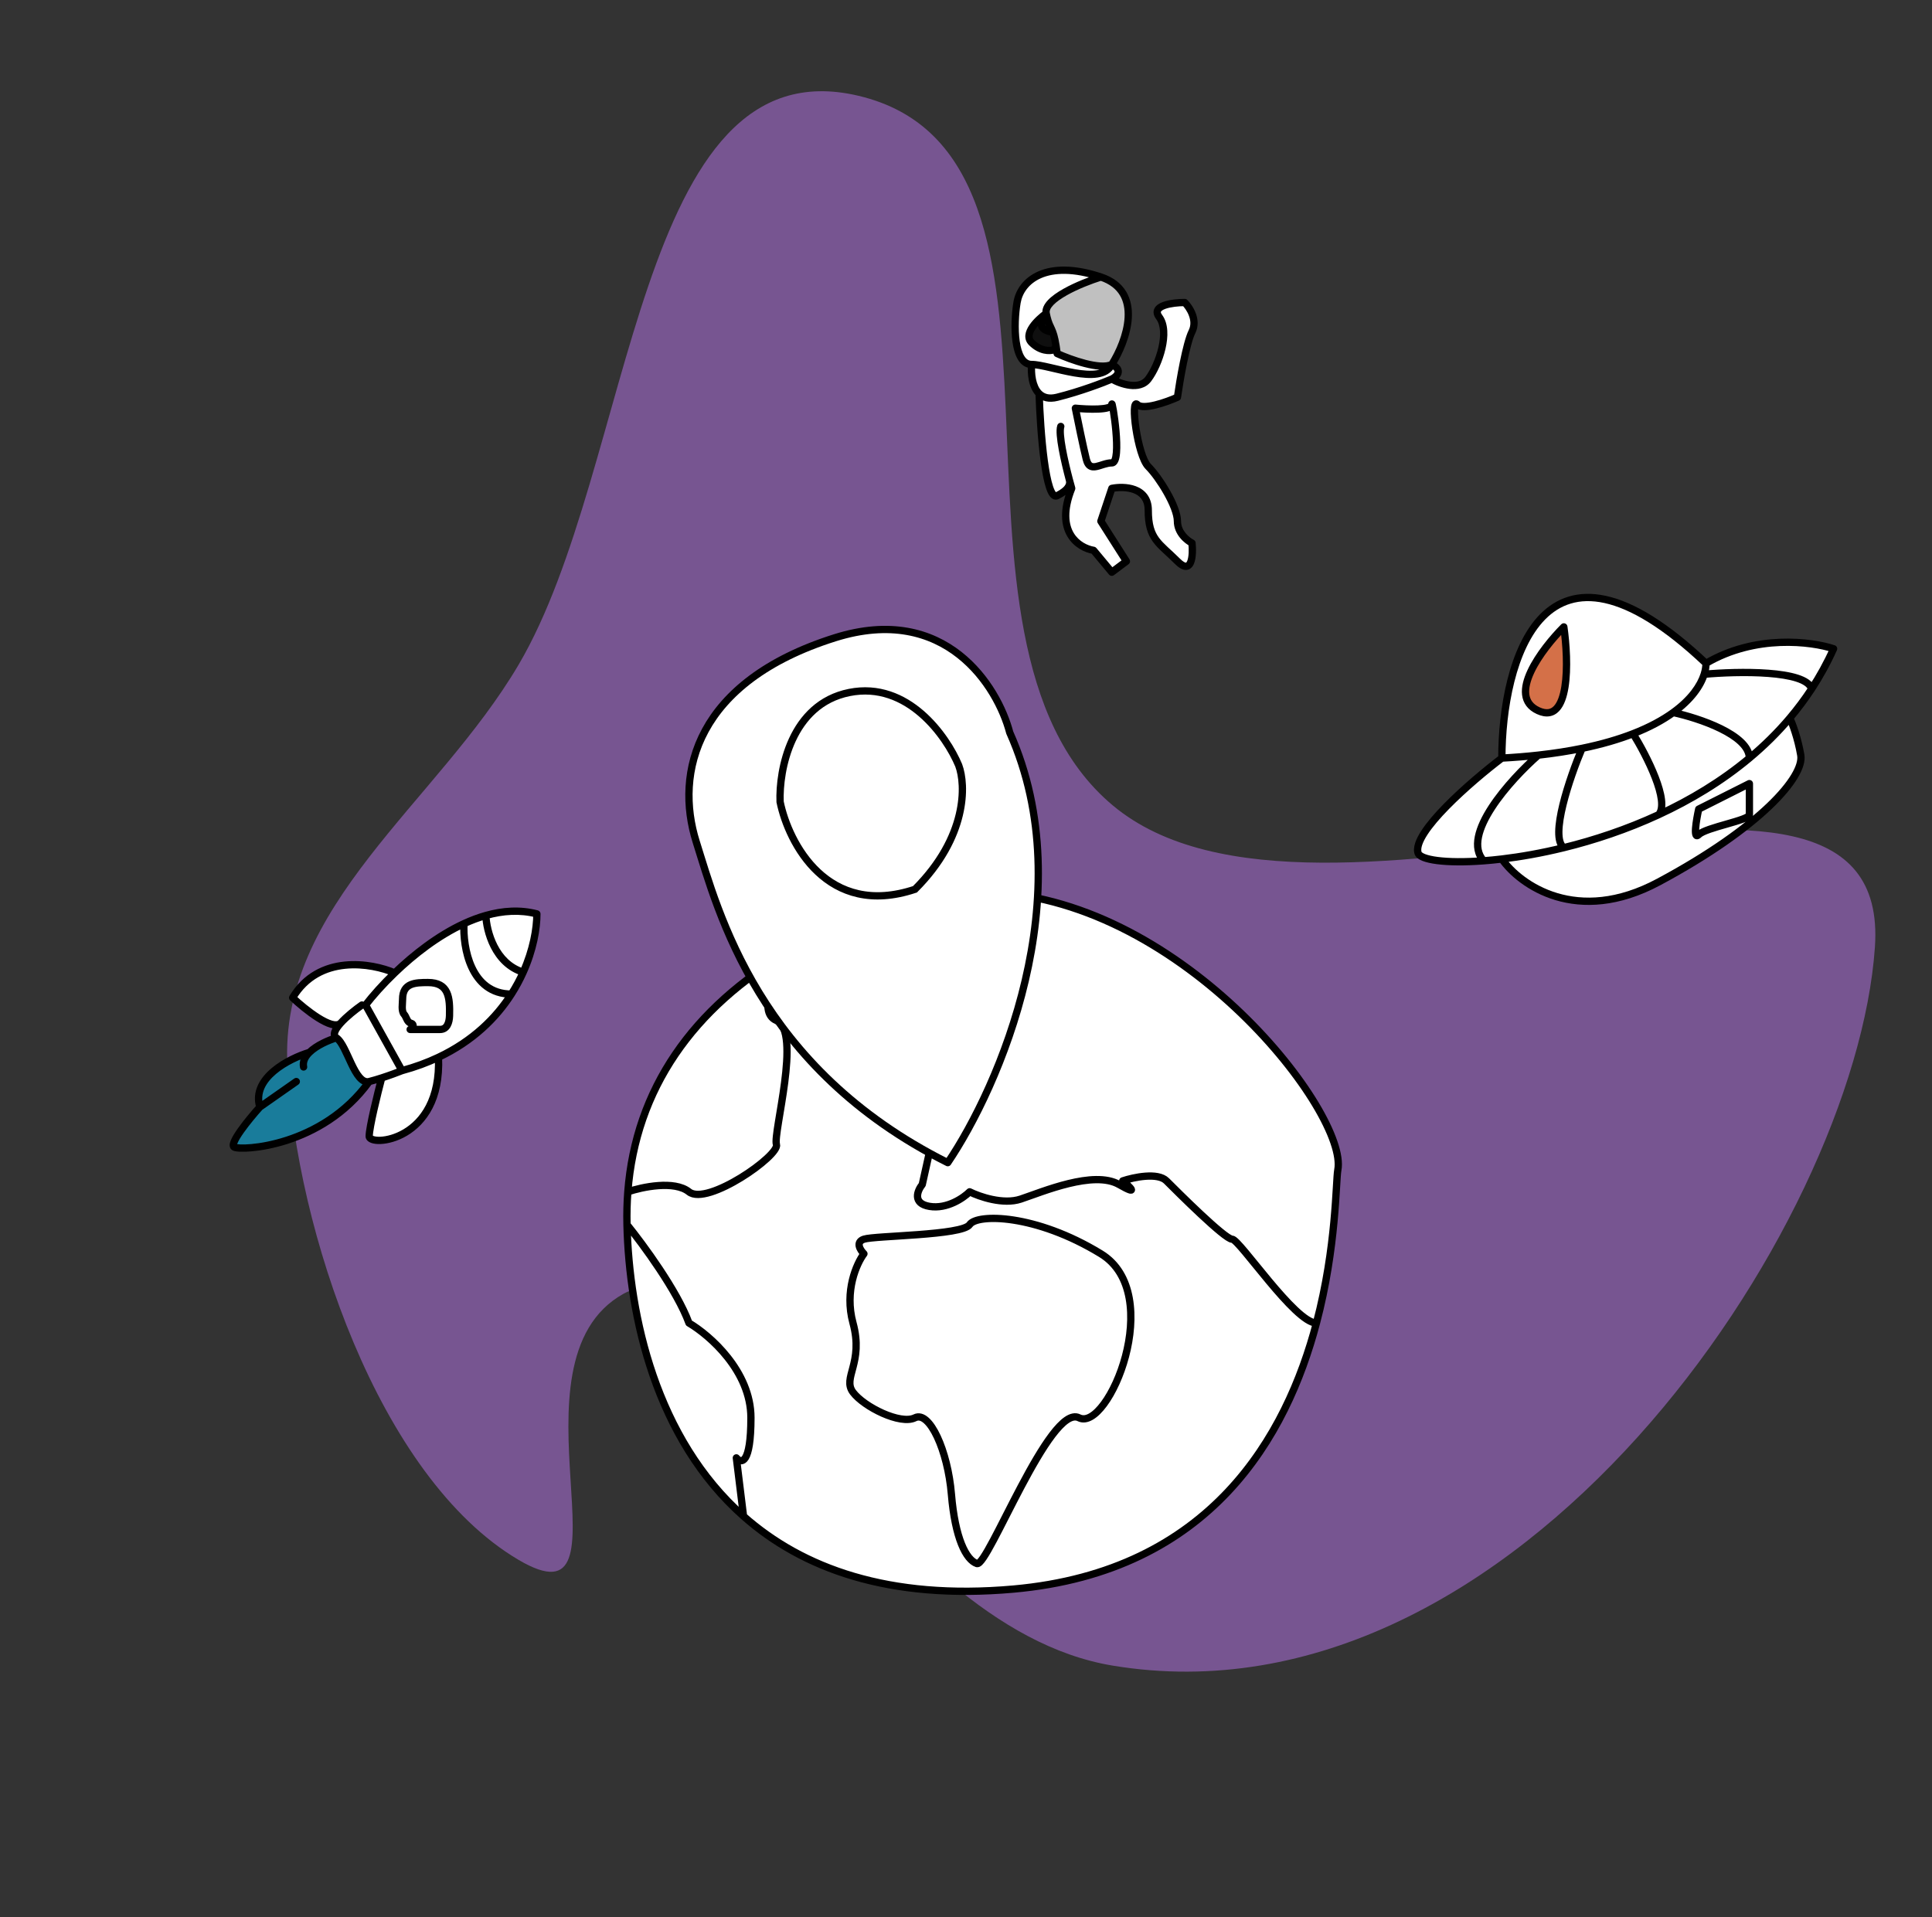 <svg width="265" height="263" viewBox="0 0 265 263" fill="none" xmlns="http://www.w3.org/2000/svg">
<rect x="0" y="0" width="265" height="263" fill="#333333" stroke="none"/>
<path fill-rule="evenodd" clip-rule="evenodd" d="M152.62 110.482C180.891 134.163 259.71 93.21 257.17 129.929C254.504 168.482 207.981 237.668 152.62 228.5C120.142 223.122 99.404 169.734 85.5 177.5C68.737 186.863 87.728 223.769 71.141 214C51.885 202.66 40.63 168.514 39.426 146.234C38.238 124.219 59.974 110.153 71.141 91.178C87.116 64.032 87.031 5.863 117.752 13.141C152.62 21.402 125.134 87.457 152.62 110.482Z" fill="#775591"/>
<path d="M123.5 124C117.871 125.757 112.813 127.933 108.368 130.5C95.006 138.216 87.192 149.465 86.116 163.5C86.003 164.97 85.964 166.47 86 168C86.299 180.565 89.964 197.354 101.983 208C110.053 215.148 121.888 219.527 139 218C166.143 215.579 176.49 196.95 180.568 181.5C183.334 171.025 183.217 162.011 183.5 160.5C184.943 152.806 162.56 123.635 136 122.401C131.909 122.211 127.718 122.684 123.5 124Z" fill="white"/>
<path d="M86 168C85.964 166.47 86.003 164.97 86.116 163.5M86 168C88.167 170.667 92.9 177.1 94.5 181.5C97.333 183.167 103 188.1 103 194.5C103 200.9 101.667 200.833 101 200L101.983 208M86 168C86.299 180.565 89.964 197.354 101.983 208M86.116 163.5C88.077 162.833 92.5 161.9 94.5 163.5C97 165.5 107 158.5 106.5 157C106 155.5 110 141.5 106.5 140C103.7 138.8 106.578 133.167 108.368 130.5M86.116 163.5C87.192 149.465 95.006 138.216 108.368 130.5M108.368 130.5C112.813 127.933 117.871 125.757 123.5 124C127.718 122.684 131.909 122.211 136 122.401M101.983 208C110.053 215.148 121.888 219.527 139 218C166.143 215.579 176.49 196.95 180.568 181.5M136 122.401C162.56 123.635 184.943 152.806 183.5 160.5C183.217 162.011 183.334 171.025 180.568 181.5M136 122.401C133.333 124.767 128.5 130.3 130.5 133.5C132.5 136.7 133 142.167 133 144.5C130 144.833 124.3 146 125.5 148C126.7 150 129.333 151.167 130.5 151.5C129 151.833 126.2 152.8 127 154C127.8 155.2 127.667 157.167 127.5 158L126.5 162.5C125.833 163.333 125.1 165.1 127.5 165.5C129.9 165.9 132.167 164.333 133 163.5C134.333 164.167 137.6 165.3 140 164.5C143 163.5 150 160.5 153.5 162.5C156.3 164.1 155 162.833 154 162C155.5 161.5 158.8 160.8 160 162C161.5 163.5 168 170 169 170C170 170 177.636 181.5 180.568 181.5M118.5 172C117.5 173.333 115.8 177.1 117 181.5C118.5 187 115.5 189 117 191C118.5 193 123.5 195.5 125.5 194.5C127.5 193.5 130 199 130.5 205C131 211 132.5 214 134 214.5C135.5 215 144 192.5 148 194.5C152 196.5 160 177.5 151 172C142 166.5 134 166.5 133 168C132 169.5 120 169.5 118.5 170C117.3 170.4 118 171.5 118.5 172Z" stroke="black" stroke-linecap="round" stroke-linejoin="round"/>
<path d="M214.5 86C211.5 89 206.6 95.5 211 97.5C215.4 99.5 215.167 90.667 214.5 86Z" fill="#D47048"/>
<path d="M217 102.663C215.333 106.604 212.5 114.846 214.5 116.287C218.662 115.266 223.118 113.794 227.5 111.768C229.1 109.982 225.833 103.614 224 100.653C222.034 101.419 219.718 102.105 217 102.663Z" fill="white"/>
<path d="M224 100.653C225.833 103.614 229.1 109.982 227.5 111.768C231.844 109.758 236.115 107.203 239.953 104C239.915 100.8 232.968 98.499 229.5 97.749C228.085 98.772 226.278 99.766 224 100.653Z" fill="white"/>
<path d="M229.5 97.749C232.968 98.499 239.915 100.8 239.953 104C241.934 102.347 243.799 100.52 245.5 98.507C246.566 97.246 247.566 95.911 248.49 94.5C247.683 91.901 238.328 92.084 233.751 92.5C233.258 94.065 231.983 95.953 229.5 97.749Z" fill="white"/>
<path d="M251.5 89C248.5 88 240.8 87 234 91C234 91.449 233.923 91.955 233.751 92.5C238.328 92.084 247.683 91.901 248.49 94.5C249.615 92.782 250.625 90.951 251.5 89Z" fill="white"/>
<path d="M211 103.594C207.167 106.956 200.3 114.561 203.5 118.089C204.296 118.03 205.131 117.949 206 117.845C208.581 117.539 211.462 117.033 214.5 116.287C212.5 114.846 215.333 106.604 217 102.663C215.184 103.036 213.189 103.351 211 103.594Z" fill="white"/>
<path d="M206 104C201.833 107.167 193.7 114.2 194.5 117C194.778 117.971 198.291 118.481 203.5 118.089C200.3 114.561 207.167 106.956 211 103.594C209.435 103.768 207.77 103.905 206 104Z" fill="white"/>
<path fill-rule="evenodd" clip-rule="evenodd" d="M227.5 111.768C223.118 113.794 218.662 115.266 214.5 116.287C211.462 117.033 208.581 117.539 206 117.845C208.5 121.397 216.3 127 227.5 121C241.5 113.5 247.5 106.535 247 103.594C246.6 101.242 245.833 99.223 245.5 98.507C243.799 100.52 241.934 102.347 239.953 104C236.115 107.203 231.844 109.758 227.5 111.768ZM233 114.5C232.2 115.3 232.667 112.5 233 111L239.953 107.5V111.768C239.953 112.535 234 113.5 233 114.5Z" fill="white"/>
<path d="M233 111C232.667 112.5 232.2 115.3 233 114.5C234 113.5 239.953 112.535 239.953 111.768V107.5L233 111Z" fill="white"/>
<path fill-rule="evenodd" clip-rule="evenodd" d="M234 91C211.6 69.8 206 90.833 206 104C207.77 103.905 209.435 103.768 211 103.594C213.189 103.351 215.184 103.036 217 102.663C219.718 102.105 222.034 101.419 224 100.653C226.278 99.766 228.085 98.772 229.5 97.749C231.983 95.953 233.258 94.065 233.751 92.5C233.923 91.955 234 91.449 234 91ZM214.5 86C211.5 89 206.6 95.5 211 97.5C215.4 99.5 215.167 90.667 214.5 86Z" fill="white"/>
<path d="M214.5 86L214.995 85.929C214.968 85.742 214.838 85.586 214.658 85.526C214.478 85.466 214.28 85.513 214.146 85.647L214.5 86ZM194.5 117L194.981 116.863L194.5 117ZM251.5 89L251.956 89.205C252.014 89.076 252.015 88.928 251.958 88.799C251.901 88.67 251.792 88.57 251.658 88.526L251.5 89ZM211 103.594L210.945 103.097L211 103.594ZM227.5 111.768L227.71 112.221L227.5 111.768ZM229.5 97.749L229.207 97.344L229.5 97.749ZM227.5 121L227.264 120.559L227.5 121ZM247 103.594L247.493 103.51L247 103.594ZM233 111L232.775 110.553C232.641 110.621 232.544 110.745 232.512 110.892L233 111ZM239.953 107.5H240.453C240.453 107.326 240.363 107.165 240.215 107.074C240.067 106.983 239.883 106.975 239.728 107.053L239.953 107.5ZM206.5 104C206.5 100.74 206.847 96.999 207.71 93.554C208.575 90.101 209.946 86.999 211.956 84.964C213.938 82.956 216.564 81.958 220.068 82.724C223.613 83.5 228.083 86.088 233.656 91.363L234.344 90.637C228.717 85.312 224.087 82.58 220.282 81.748C216.436 80.906 213.462 82.015 211.244 84.261C209.054 86.48 207.625 89.781 206.74 93.311C205.853 96.852 205.5 100.677 205.5 104H206.5ZM214.146 85.647C212.628 87.165 210.607 89.588 209.522 91.914C208.981 93.072 208.643 94.267 208.772 95.341C208.907 96.46 209.542 97.387 210.793 97.955L211.207 97.045C210.258 96.613 209.856 95.977 209.765 95.222C209.669 94.42 209.919 93.428 210.428 92.337C211.443 90.162 213.372 87.835 214.854 86.354L214.146 85.647ZM210.793 97.955C211.403 98.233 211.979 98.343 212.512 98.266C213.052 98.189 213.5 97.927 213.86 97.547C214.555 96.812 214.936 95.622 215.144 94.329C215.564 91.714 215.331 88.281 214.995 85.929L214.005 86.071C214.336 88.385 214.553 91.702 214.156 94.171C213.956 95.42 213.612 96.354 213.134 96.859C212.907 97.099 212.657 97.236 212.37 97.277C212.076 97.319 211.697 97.267 211.207 97.045L210.793 97.955ZM205.697 103.602C203.602 105.194 200.507 107.761 198.03 110.288C196.794 111.549 195.696 112.817 194.954 113.961C194.583 114.532 194.291 115.089 194.119 115.611C193.948 116.129 193.881 116.655 194.019 117.137L194.981 116.863C194.919 116.646 194.931 116.339 195.068 115.924C195.204 115.513 195.449 115.036 195.793 114.505C196.482 113.443 197.527 112.23 198.745 110.987C201.176 108.506 204.231 105.972 206.303 104.398L205.697 103.602ZM251.658 88.526C248.57 87.496 240.709 86.473 233.747 90.569L234.254 91.431C240.891 87.527 248.43 88.504 251.342 89.474L251.658 88.526ZM210.945 103.097C209.389 103.27 207.734 103.406 205.973 103.501L206.027 104.499C207.805 104.404 209.48 104.266 211.055 104.091L210.945 103.097ZM194.019 117.137C194.091 117.39 194.256 117.585 194.441 117.732C194.625 117.88 194.854 118 195.107 118.1C195.612 118.3 196.286 118.449 197.087 118.552C198.696 118.757 200.913 118.785 203.537 118.588L203.463 117.591C200.878 117.785 198.733 117.754 197.214 117.56C196.451 117.462 195.87 117.327 195.475 117.17C195.278 117.092 195.146 117.016 195.065 116.951C194.984 116.886 194.978 116.853 194.981 116.863L194.019 117.137ZM210.67 103.218C208.734 104.917 206.023 107.692 204.193 110.507C203.28 111.911 202.564 113.359 202.293 114.71C202.019 116.072 202.19 117.389 203.13 118.425L203.87 117.753C203.21 117.025 203.04 116.069 203.273 114.907C203.509 113.734 204.149 112.409 205.032 111.052C206.794 108.341 209.433 105.633 211.33 103.97L210.67 103.218ZM216.899 102.173C215.1 102.543 213.12 102.856 210.945 103.097L211.055 104.091C213.258 103.846 215.269 103.529 217.101 103.153L216.899 102.173ZM216.54 102.468C215.7 104.454 214.564 107.526 213.889 110.294C213.552 111.675 213.324 113.006 213.313 114.099C213.307 114.646 213.356 115.156 213.486 115.592C213.616 116.029 213.839 116.427 214.208 116.693L214.792 115.882C214.661 115.787 214.535 115.612 214.444 115.307C214.353 115.001 214.308 114.6 214.312 114.109C214.322 113.129 214.531 111.883 214.861 110.531C215.519 107.832 216.633 104.813 217.461 102.858L216.54 102.468ZM223.819 100.188C221.882 100.942 219.593 101.621 216.899 102.173L217.101 103.153C219.842 102.59 222.186 101.896 224.181 101.119L223.819 100.188ZM214.619 116.773C218.808 115.745 223.295 114.263 227.71 112.221L227.29 111.314C222.941 113.325 218.516 114.787 214.381 115.802L214.619 116.773ZM223.575 100.917C224.481 102.381 225.74 104.684 226.571 106.832C226.988 107.907 227.287 108.92 227.39 109.755C227.496 110.618 227.376 111.157 227.128 111.434L227.872 112.101C228.424 111.485 228.496 110.559 228.382 109.633C228.265 108.68 227.933 107.58 227.504 106.471C226.643 104.247 225.352 101.887 224.425 100.39L223.575 100.917ZM229.207 97.344C227.831 98.339 226.063 99.314 223.819 100.188L224.181 101.119C226.494 100.219 228.339 99.206 229.793 98.154L229.207 97.344ZM227.71 112.221C232.087 110.197 236.396 107.62 240.273 104.384L239.632 103.616C235.834 106.787 231.602 109.319 227.29 111.314L227.71 112.221ZM229.394 98.238C231.103 98.607 233.665 99.359 235.792 100.405C236.857 100.928 237.787 101.513 238.446 102.141C239.108 102.772 239.445 103.396 239.453 104.006L240.453 103.994C240.441 103.004 239.896 102.141 239.136 101.417C238.374 100.69 237.343 100.053 236.233 99.507C234.011 98.415 231.365 97.641 229.606 97.26L229.394 98.238ZM233.5 91C233.5 91.393 233.433 91.848 233.275 92.35L234.228 92.65C234.414 92.062 234.5 91.505 234.5 91H233.5ZM233.275 92.35C232.821 93.79 231.623 95.596 229.207 97.344L229.793 98.154C232.343 96.31 233.696 94.339 234.228 92.65L233.275 92.35ZM248.909 94.774C250.047 93.035 251.071 91.18 251.956 89.205L251.044 88.796C250.18 90.722 249.182 92.53 248.072 94.226L248.909 94.774ZM233.797 92.998C236.068 92.791 239.522 92.643 242.497 92.868C243.987 92.98 245.33 93.184 246.337 93.508C246.841 93.67 247.238 93.856 247.523 94.058C247.808 94.26 247.954 94.46 248.013 94.648L248.968 94.352C248.825 93.89 248.502 93.527 248.103 93.243C247.704 92.96 247.202 92.736 246.644 92.556C245.526 92.197 244.093 91.985 242.572 91.871C239.523 91.641 236.011 91.792 233.706 92.002L233.797 92.998ZM203.537 118.588C204.341 118.528 205.183 118.446 206.059 118.342L205.941 117.349C205.079 117.451 204.251 117.532 203.463 117.591L203.537 118.588ZM206.059 118.342C208.66 118.033 211.561 117.523 214.619 116.773L214.381 115.802C211.363 116.542 208.502 117.045 205.941 117.349L206.059 118.342ZM205.591 118.133C206.9 119.993 209.566 122.354 213.344 123.484C217.141 124.618 222.027 124.499 227.736 121.441L227.264 120.559C221.773 123.501 217.159 123.58 213.631 122.525C210.084 121.466 207.6 119.249 206.409 117.558L205.591 118.133ZM227.736 121.441C234.763 117.676 239.804 114.035 243.033 110.949C244.647 109.407 245.82 107.992 246.561 106.757C247.292 105.541 247.648 104.424 247.493 103.51L246.507 103.678C246.602 104.235 246.395 105.092 245.704 106.242C245.024 107.376 243.916 108.722 242.342 110.226C239.196 113.232 234.237 116.824 227.264 120.559L227.736 121.441ZM240.273 104.384C242.275 102.713 244.161 100.867 245.882 98.83L245.118 98.185C243.438 100.174 241.593 101.98 239.632 103.616L240.273 104.384ZM245.882 98.83C246.96 97.554 247.973 96.203 248.909 94.774L248.072 94.226C247.16 95.62 246.171 96.938 245.118 98.185L245.882 98.83ZM247.493 103.51C247.085 101.11 246.304 99.048 245.953 98.296L245.047 98.719C245.363 99.397 246.115 101.374 246.507 103.678L247.493 103.51ZM232.512 110.892C232.344 111.649 232.137 112.752 232.076 113.576C232.061 113.783 232.054 113.982 232.061 114.159C232.067 114.326 232.087 114.513 232.146 114.674C232.199 114.818 232.359 115.123 232.733 115.14C233.027 115.154 233.243 114.964 233.354 114.854L232.646 114.146C232.557 114.236 232.613 114.134 232.78 114.141C232.887 114.146 232.975 114.196 233.03 114.251C233.053 114.275 233.068 114.296 233.075 114.309C233.079 114.316 233.081 114.321 233.083 114.324C233.084 114.327 233.085 114.329 233.085 114.33C233.085 114.33 233.084 114.325 233.081 114.315C233.079 114.304 233.076 114.29 233.073 114.271C233.067 114.233 233.063 114.183 233.06 114.12C233.055 113.994 233.06 113.836 233.074 113.649C233.129 112.898 233.323 111.851 233.488 111.108L232.512 110.892ZM233.354 114.854C233.417 114.79 233.557 114.695 233.802 114.578C234.036 114.466 234.332 114.35 234.673 114.231C235.355 113.994 236.178 113.76 236.989 113.527C237.79 113.298 238.586 113.069 239.182 112.846C239.477 112.736 239.75 112.618 239.958 112.49C240.061 112.426 240.171 112.346 240.26 112.245C240.348 112.146 240.453 111.984 240.453 111.768H239.453C239.453 111.647 239.511 111.583 239.511 111.582C239.513 111.581 239.494 111.601 239.432 111.639C239.31 111.715 239.111 111.805 238.832 111.909C238.281 112.115 237.526 112.333 236.714 112.566C235.912 112.796 235.059 113.038 234.344 113.287C233.986 113.411 233.652 113.541 233.37 113.676C233.098 113.806 232.833 113.96 232.646 114.146L233.354 114.854ZM240.453 111.768C240.453 111.766 240.453 111.765 240.453 111.764C240.453 111.763 240.453 111.762 240.453 111.76C240.453 111.759 240.453 111.758 240.453 111.757C240.453 111.755 240.453 111.754 240.453 111.753C240.453 111.752 240.453 111.75 240.453 111.749C240.453 111.748 240.453 111.747 240.453 111.745C240.453 111.744 240.453 111.743 240.453 111.741C240.453 111.74 240.453 111.739 240.453 111.737C240.453 111.736 240.453 111.735 240.453 111.734C240.453 111.732 240.453 111.731 240.453 111.73C240.453 111.728 240.453 111.727 240.453 111.725C240.453 111.724 240.453 111.723 240.453 111.721C240.453 111.72 240.453 111.719 240.453 111.717C240.453 111.716 240.453 111.715 240.453 111.713C240.453 111.712 240.453 111.71 240.453 111.709C240.453 111.708 240.453 111.706 240.453 111.705C240.453 111.703 240.453 111.702 240.453 111.7C240.453 111.699 240.453 111.698 240.453 111.696C240.453 111.695 240.453 111.693 240.453 111.692C240.453 111.69 240.453 111.689 240.453 111.687C240.453 111.686 240.453 111.684 240.453 111.683C240.453 111.681 240.453 111.68 240.453 111.678C240.453 111.677 240.453 111.675 240.453 111.674C240.453 111.672 240.453 111.671 240.453 111.669C240.453 111.668 240.453 111.666 240.453 111.665C240.453 111.663 240.453 111.662 240.453 111.66C240.453 111.658 240.453 111.657 240.453 111.655C240.453 111.654 240.453 111.652 240.453 111.651C240.453 111.649 240.453 111.647 240.453 111.646C240.453 111.644 240.453 111.643 240.453 111.641C240.453 111.639 240.453 111.638 240.453 111.636C240.453 111.635 240.453 111.633 240.453 111.631C240.453 111.63 240.453 111.628 240.453 111.626C240.453 111.625 240.453 111.623 240.453 111.621C240.453 111.62 240.453 111.618 240.453 111.616C240.453 111.615 240.453 111.613 240.453 111.611C240.453 111.61 240.453 111.608 240.453 111.606C240.453 111.605 240.453 111.603 240.453 111.601C240.453 111.6 240.453 111.598 240.453 111.596C240.453 111.594 240.453 111.593 240.453 111.591C240.453 111.589 240.453 111.587 240.453 111.586C240.453 111.584 240.453 111.582 240.453 111.58C240.453 111.579 240.453 111.577 240.453 111.575C240.453 111.573 240.453 111.572 240.453 111.57C240.453 111.568 240.453 111.566 240.453 111.564C240.453 111.563 240.453 111.561 240.453 111.559C240.453 111.557 240.453 111.555 240.453 111.554C240.453 111.552 240.453 111.55 240.453 111.548C240.453 111.546 240.453 111.544 240.453 111.543C240.453 111.541 240.453 111.539 240.453 111.537C240.453 111.535 240.453 111.533 240.453 111.532C240.453 111.53 240.453 111.528 240.453 111.526C240.453 111.524 240.453 111.522 240.453 111.52C240.453 111.518 240.453 111.516 240.453 111.515C240.453 111.513 240.453 111.511 240.453 111.509C240.453 111.507 240.453 111.505 240.453 111.503C240.453 111.501 240.453 111.499 240.453 111.497C240.453 111.495 240.453 111.493 240.453 111.491C240.453 111.49 240.453 111.488 240.453 111.486C240.453 111.484 240.453 111.482 240.453 111.48C240.453 111.478 240.453 111.476 240.453 111.474C240.453 111.472 240.453 111.47 240.453 111.468C240.453 111.466 240.453 111.464 240.453 111.462C240.453 111.46 240.453 111.458 240.453 111.456C240.453 111.454 240.453 111.452 240.453 111.45C240.453 111.448 240.453 111.446 240.453 111.444C240.453 111.442 240.453 111.44 240.453 111.437C240.453 111.435 240.453 111.433 240.453 111.431C240.453 111.429 240.453 111.427 240.453 111.425C240.453 111.423 240.453 111.421 240.453 111.419C240.453 111.417 240.453 111.415 240.453 111.413C240.453 111.411 240.453 111.408 240.453 111.406C240.453 111.404 240.453 111.402 240.453 111.4C240.453 111.398 240.453 111.396 240.453 111.394C240.453 111.392 240.453 111.389 240.453 111.387C240.453 111.385 240.453 111.383 240.453 111.381C240.453 111.379 240.453 111.377 240.453 111.374C240.453 111.372 240.453 111.37 240.453 111.368C240.453 111.366 240.453 111.364 240.453 111.361C240.453 111.359 240.453 111.357 240.453 111.355C240.453 111.353 240.453 111.35 240.453 111.348C240.453 111.346 240.453 111.344 240.453 111.342C240.453 111.339 240.453 111.337 240.453 111.335C240.453 111.333 240.453 111.33 240.453 111.328C240.453 111.326 240.453 111.324 240.453 111.322C240.453 111.319 240.453 111.317 240.453 111.315C240.453 111.313 240.453 111.31 240.453 111.308C240.453 111.306 240.453 111.304 240.453 111.301C240.453 111.299 240.453 111.297 240.453 111.294C240.453 111.292 240.453 111.29 240.453 111.288C240.453 111.285 240.453 111.283 240.453 111.281C240.453 111.278 240.453 111.276 240.453 111.274C240.453 111.271 240.453 111.269 240.453 111.267C240.453 111.264 240.453 111.262 240.453 111.26C240.453 111.257 240.453 111.255 240.453 111.253C240.453 111.25 240.453 111.248 240.453 111.246C240.453 111.243 240.453 111.241 240.453 111.239C240.453 111.236 240.453 111.234 240.453 111.232C240.453 111.229 240.453 111.227 240.453 111.224C240.453 111.222 240.453 111.22 240.453 111.217C240.453 111.215 240.453 111.212 240.453 111.21C240.453 111.208 240.453 111.205 240.453 111.203C240.453 111.2 240.453 111.198 240.453 111.196C240.453 111.193 240.453 111.191 240.453 111.188C240.453 111.186 240.453 111.184 240.453 111.181C240.453 111.179 240.453 111.176 240.453 111.174C240.453 111.171 240.453 111.169 240.453 111.166C240.453 111.164 240.453 111.161 240.453 111.159C240.453 111.157 240.453 111.154 240.453 111.152C240.453 111.149 240.453 111.147 240.453 111.144C240.453 111.142 240.453 111.139 240.453 111.137C240.453 111.134 240.453 111.132 240.453 111.129C240.453 111.127 240.453 111.124 240.453 111.122C240.453 111.119 240.453 111.117 240.453 111.114C240.453 111.112 240.453 111.109 240.453 111.107C240.453 111.104 240.453 111.102 240.453 111.099C240.453 111.096 240.453 111.094 240.453 111.091C240.453 111.089 240.453 111.086 240.453 111.084C240.453 111.081 240.453 111.079 240.453 111.076C240.453 111.073 240.453 111.071 240.453 111.068C240.453 111.066 240.453 111.063 240.453 111.061C240.453 111.058 240.453 111.055 240.453 111.053C240.453 111.05 240.453 111.048 240.453 111.045C240.453 111.042 240.453 111.04 240.453 111.037C240.453 111.035 240.453 111.032 240.453 111.029C240.453 111.027 240.453 111.024 240.453 111.022C240.453 111.019 240.453 111.016 240.453 111.014C240.453 111.011 240.453 111.008 240.453 111.006C240.453 111.003 240.453 111.001 240.453 110.998C240.453 110.995 240.453 110.993 240.453 110.99C240.453 110.987 240.453 110.985 240.453 110.982C240.453 110.979 240.453 110.977 240.453 110.974C240.453 110.971 240.453 110.969 240.453 110.966C240.453 110.963 240.453 110.961 240.453 110.958C240.453 110.955 240.453 110.953 240.453 110.95C240.453 110.947 240.453 110.944 240.453 110.942C240.453 110.939 240.453 110.936 240.453 110.934C240.453 110.931 240.453 110.928 240.453 110.925C240.453 110.923 240.453 110.92 240.453 110.917C240.453 110.915 240.453 110.912 240.453 110.909C240.453 110.906 240.453 110.904 240.453 110.901C240.453 110.898 240.453 110.895 240.453 110.893C240.453 110.89 240.453 110.887 240.453 110.884C240.453 110.882 240.453 110.879 240.453 110.876C240.453 110.873 240.453 110.871 240.453 110.868C240.453 110.865 240.453 110.862 240.453 110.859C240.453 110.857 240.453 110.854 240.453 110.851C240.453 110.848 240.453 110.846 240.453 110.843C240.453 110.84 240.453 110.837 240.453 110.834C240.453 110.832 240.453 110.829 240.453 110.826C240.453 110.823 240.453 110.82 240.453 110.818C240.453 110.815 240.453 110.812 240.453 110.809C240.453 110.806 240.453 110.803 240.453 110.801C240.453 110.798 240.453 110.795 240.453 110.792C240.453 110.789 240.453 110.786 240.453 110.784C240.453 110.781 240.453 110.778 240.453 110.775C240.453 110.772 240.453 110.769 240.453 110.766C240.453 110.764 240.453 110.761 240.453 110.758C240.453 110.755 240.453 110.752 240.453 110.749C240.453 110.746 240.453 110.744 240.453 110.741C240.453 110.738 240.453 110.735 240.453 110.732C240.453 110.729 240.453 110.726 240.453 110.723C240.453 110.721 240.453 110.718 240.453 110.715C240.453 110.712 240.453 110.709 240.453 110.706C240.453 110.703 240.453 110.7 240.453 110.697C240.453 110.694 240.453 110.691 240.453 110.689C240.453 110.686 240.453 110.683 240.453 110.68C240.453 110.677 240.453 110.674 240.453 110.671C240.453 110.668 240.453 110.665 240.453 110.662C240.453 110.659 240.453 110.656 240.453 110.653C240.453 110.65 240.453 110.648 240.453 110.645C240.453 110.642 240.453 110.639 240.453 110.636C240.453 110.633 240.453 110.63 240.453 110.627C240.453 110.624 240.453 110.621 240.453 110.618C240.453 110.615 240.453 110.612 240.453 110.609C240.453 110.606 240.453 110.603 240.453 110.6C240.453 110.597 240.453 110.594 240.453 110.591C240.453 110.588 240.453 110.585 240.453 110.582C240.453 110.579 240.453 110.576 240.453 110.573C240.453 110.57 240.453 110.567 240.453 110.564C240.453 110.561 240.453 110.558 240.453 110.555C240.453 110.552 240.453 110.549 240.453 110.546C240.453 110.543 240.453 110.54 240.453 110.537C240.453 110.534 240.453 110.531 240.453 110.528C240.453 110.525 240.453 110.522 240.453 110.519C240.453 110.516 240.453 110.513 240.453 110.51C240.453 110.507 240.453 110.504 240.453 110.501C240.453 110.498 240.453 110.495 240.453 110.492C240.453 110.489 240.453 110.486 240.453 110.483C240.453 110.48 240.453 110.477 240.453 110.473C240.453 110.47 240.453 110.467 240.453 110.464C240.453 110.461 240.453 110.458 240.453 110.455C240.453 110.452 240.453 110.449 240.453 110.446C240.453 110.443 240.453 110.44 240.453 110.437C240.453 110.434 240.453 110.431 240.453 110.427C240.453 110.424 240.453 110.421 240.453 110.418C240.453 110.415 240.453 110.412 240.453 110.409C240.453 110.406 240.453 110.403 240.453 110.4C240.453 110.397 240.453 110.393 240.453 110.39C240.453 110.387 240.453 110.384 240.453 110.381C240.453 110.378 240.453 110.375 240.453 110.372C240.453 110.369 240.453 110.365 240.453 110.362C240.453 110.359 240.453 110.356 240.453 110.353C240.453 110.35 240.453 110.347 240.453 110.344C240.453 110.341 240.453 110.337 240.453 110.334C240.453 110.331 240.453 110.328 240.453 110.325C240.453 110.322 240.453 110.319 240.453 110.315C240.453 110.312 240.453 110.309 240.453 110.306C240.453 110.303 240.453 110.3 240.453 110.297C240.453 110.293 240.453 110.29 240.453 110.287C240.453 110.284 240.453 110.281 240.453 110.278C240.453 110.275 240.453 110.271 240.453 110.268C240.453 110.265 240.453 110.262 240.453 110.259C240.453 110.256 240.453 110.252 240.453 110.249C240.453 110.246 240.453 110.243 240.453 110.24C240.453 110.237 240.453 110.233 240.453 110.23C240.453 110.227 240.453 110.224 240.453 110.221C240.453 110.218 240.453 110.214 240.453 110.211C240.453 110.208 240.453 110.205 240.453 110.202C240.453 110.198 240.453 110.195 240.453 110.192C240.453 110.189 240.453 110.186 240.453 110.182C240.453 110.179 240.453 110.176 240.453 110.173C240.453 110.17 240.453 110.166 240.453 110.163C240.453 110.16 240.453 110.157 240.453 110.154C240.453 110.15 240.453 110.147 240.453 110.144C240.453 110.141 240.453 110.138 240.453 110.134C240.453 110.131 240.453 110.128 240.453 110.125C240.453 110.122 240.453 110.118 240.453 110.115C240.453 110.112 240.453 110.109 240.453 110.105C240.453 110.102 240.453 110.099 240.453 110.096C240.453 110.093 240.453 110.089 240.453 110.086C240.453 110.083 240.453 110.08 240.453 110.076C240.453 110.073 240.453 110.07 240.453 110.067C240.453 110.063 240.453 110.06 240.453 110.057C240.453 110.054 240.453 110.05 240.453 110.047C240.453 110.044 240.453 110.041 240.453 110.037C240.453 110.034 240.453 110.031 240.453 110.028C240.453 110.024 240.453 110.021 240.453 110.018C240.453 110.015 240.453 110.011 240.453 110.008C240.453 110.005 240.453 110.002 240.453 109.998C240.453 109.995 240.453 109.992 240.453 109.989C240.453 109.985 240.453 109.982 240.453 109.979C240.453 109.976 240.453 109.972 240.453 109.969C240.453 109.966 240.453 109.963 240.453 109.959C240.453 109.956 240.453 109.953 240.453 109.949C240.453 109.946 240.453 109.943 240.453 109.94C240.453 109.936 240.453 109.933 240.453 109.93C240.453 109.927 240.453 109.923 240.453 109.92C240.453 109.917 240.453 109.913 240.453 109.91C240.453 109.907 240.453 109.904 240.453 109.9C240.453 109.897 240.453 109.894 240.453 109.89C240.453 109.887 240.453 109.884 240.453 109.881C240.453 109.877 240.453 109.874 240.453 109.871C240.453 109.867 240.453 109.864 240.453 109.861C240.453 109.858 240.453 109.854 240.453 109.851C240.453 109.848 240.453 109.844 240.453 109.841C240.453 109.838 240.453 109.834 240.453 109.831C240.453 109.828 240.453 109.825 240.453 109.821C240.453 109.818 240.453 109.815 240.453 109.811C240.453 109.808 240.453 109.805 240.453 109.801C240.453 109.798 240.453 109.795 240.453 109.791C240.453 109.788 240.453 109.785 240.453 109.782C240.453 109.778 240.453 109.775 240.453 109.772C240.453 109.768 240.453 109.765 240.453 109.762C240.453 109.758 240.453 109.755 240.453 109.752C240.453 109.748 240.453 109.745 240.453 109.742C240.453 109.738 240.453 109.735 240.453 109.732C240.453 109.729 240.453 109.725 240.453 109.722C240.453 109.719 240.453 109.715 240.453 109.712C240.453 109.709 240.453 109.705 240.453 109.702C240.453 109.699 240.453 109.695 240.453 109.692C240.453 109.689 240.453 109.685 240.453 109.682C240.453 109.679 240.453 109.675 240.453 109.672C240.453 109.669 240.453 109.665 240.453 109.662C240.453 109.659 240.453 109.655 240.453 109.652C240.453 109.649 240.453 109.645 240.453 109.642C240.453 109.639 240.453 109.635 240.453 109.632C240.453 109.629 240.453 109.625 240.453 109.622C240.453 109.619 240.453 109.615 240.453 109.612C240.453 109.609 240.453 109.605 240.453 109.602C240.453 109.599 240.453 109.595 240.453 109.592C240.453 109.589 240.453 109.585 240.453 109.582C240.453 109.579 240.453 109.575 240.453 109.572C240.453 109.569 240.453 109.565 240.453 109.562C240.453 109.559 240.453 109.555 240.453 109.552C240.453 109.549 240.453 109.545 240.453 109.542C240.453 109.539 240.453 109.535 240.453 109.532C240.453 109.529 240.453 109.525 240.453 109.522C240.453 109.519 240.453 109.515 240.453 109.512C240.453 109.509 240.453 109.505 240.453 109.502C240.453 109.499 240.453 109.495 240.453 109.492C240.453 109.489 240.453 109.485 240.453 109.482C240.453 109.479 240.453 109.475 240.453 109.472C240.453 109.468 240.453 109.465 240.453 109.462C240.453 109.458 240.453 109.455 240.453 109.452C240.453 109.448 240.453 109.445 240.453 109.442C240.453 109.438 240.453 109.435 240.453 109.432C240.453 109.428 240.453 109.425 240.453 109.422C240.453 109.418 240.453 109.415 240.453 109.412C240.453 109.408 240.453 109.405 240.453 109.402C240.453 109.398 240.453 109.395 240.453 109.392C240.453 109.388 240.453 109.385 240.453 109.382C240.453 109.378 240.453 109.375 240.453 109.372C240.453 109.368 240.453 109.365 240.453 109.361C240.453 109.358 240.453 109.355 240.453 109.351C240.453 109.348 240.453 109.345 240.453 109.341C240.453 109.338 240.453 109.335 240.453 109.331C240.453 109.328 240.453 109.325 240.453 109.321C240.453 109.318 240.453 109.315 240.453 109.311C240.453 109.308 240.453 109.305 240.453 109.301C240.453 109.298 240.453 109.295 240.453 109.291C240.453 109.288 240.453 109.285 240.453 109.281C240.453 109.278 240.453 109.275 240.453 109.271C240.453 109.268 240.453 109.265 240.453 109.261C240.453 109.258 240.453 109.255 240.453 109.251C240.453 109.248 240.453 109.244 240.453 109.241C240.453 109.238 240.453 109.234 240.453 109.231C240.453 109.228 240.453 109.224 240.453 109.221C240.453 109.218 240.453 109.214 240.453 109.211C240.453 109.208 240.453 109.204 240.453 109.201C240.453 109.198 240.453 109.194 240.453 109.191C240.453 109.188 240.453 109.184 240.453 109.181C240.453 109.178 240.453 109.174 240.453 109.171C240.453 109.168 240.453 109.164 240.453 109.161C240.453 109.158 240.453 109.154 240.453 109.151C240.453 109.148 240.453 109.144 240.453 109.141C240.453 109.138 240.453 109.134 240.453 109.131C240.453 109.128 240.453 109.124 240.453 109.121C240.453 109.118 240.453 109.114 240.453 109.111C240.453 109.108 240.453 109.105 240.453 109.101C240.453 109.098 240.453 109.095 240.453 109.091C240.453 109.088 240.453 109.085 240.453 109.081C240.453 109.078 240.453 109.075 240.453 109.071C240.453 109.068 240.453 109.065 240.453 109.061C240.453 109.058 240.453 109.055 240.453 109.051C240.453 109.048 240.453 109.045 240.453 109.041C240.453 109.038 240.453 109.035 240.453 109.032C240.453 109.028 240.453 109.025 240.453 109.022C240.453 109.018 240.453 109.015 240.453 109.012C240.453 109.008 240.453 109.005 240.453 109.002C240.453 108.998 240.453 108.995 240.453 108.992C240.453 108.988 240.453 108.985 240.453 108.982C240.453 108.979 240.453 108.975 240.453 108.972C240.453 108.969 240.453 108.965 240.453 108.962C240.453 108.959 240.453 108.955 240.453 108.952C240.453 108.949 240.453 108.946 240.453 108.942C240.453 108.939 240.453 108.936 240.453 108.932C240.453 108.929 240.453 108.926 240.453 108.923C240.453 108.919 240.453 108.916 240.453 108.913C240.453 108.909 240.453 108.906 240.453 108.903C240.453 108.9 240.453 108.896 240.453 108.893C240.453 108.89 240.453 108.886 240.453 108.883C240.453 108.88 240.453 108.877 240.453 108.873C240.453 108.87 240.453 108.867 240.453 108.863C240.453 108.86 240.453 108.857 240.453 108.854C240.453 108.85 240.453 108.847 240.453 108.844C240.453 108.841 240.453 108.837 240.453 108.834C240.453 108.831 240.453 108.827 240.453 108.824C240.453 108.821 240.453 108.818 240.453 108.814C240.453 108.811 240.453 108.808 240.453 108.805C240.453 108.801 240.453 108.798 240.453 108.795C240.453 108.792 240.453 108.788 240.453 108.785C240.453 108.782 240.453 108.779 240.453 108.775C240.453 108.772 240.453 108.769 240.453 108.766C240.453 108.762 240.453 108.759 240.453 108.756C240.453 108.753 240.453 108.749 240.453 108.746C240.453 108.743 240.453 108.74 240.453 108.736C240.453 108.733 240.453 108.73 240.453 108.727C240.453 108.723 240.453 108.72 240.453 108.717C240.453 108.714 240.453 108.71 240.453 108.707C240.453 108.704 240.453 108.701 240.453 108.698C240.453 108.694 240.453 108.691 240.453 108.688C240.453 108.685 240.453 108.681 240.453 108.678C240.453 108.675 240.453 108.672 240.453 108.669C240.453 108.665 240.453 108.662 240.453 108.659C240.453 108.656 240.453 108.653 240.453 108.649C240.453 108.646 240.453 108.643 240.453 108.64C240.453 108.636 240.453 108.633 240.453 108.63C240.453 108.627 240.453 108.624 240.453 108.62C240.453 108.617 240.453 108.614 240.453 108.611C240.453 108.608 240.453 108.605 240.453 108.601C240.453 108.598 240.453 108.595 240.453 108.592C240.453 108.589 240.453 108.585 240.453 108.582C240.453 108.579 240.453 108.576 240.453 108.573C240.453 108.569 240.453 108.566 240.453 108.563C240.453 108.56 240.453 108.557 240.453 108.554C240.453 108.55 240.453 108.547 240.453 108.544C240.453 108.541 240.453 108.538 240.453 108.535C240.453 108.531 240.453 108.528 240.453 108.525C240.453 108.522 240.453 108.519 240.453 108.516C240.453 108.513 240.453 108.509 240.453 108.506C240.453 108.503 240.453 108.5 240.453 108.497C240.453 108.494 240.453 108.49 240.453 108.487C240.453 108.484 240.453 108.481 240.453 108.478C240.453 108.475 240.453 108.472 240.453 108.469C240.453 108.465 240.453 108.462 240.453 108.459C240.453 108.456 240.453 108.453 240.453 108.45C240.453 108.447 240.453 108.444 240.453 108.44C240.453 108.437 240.453 108.434 240.453 108.431C240.453 108.428 240.453 108.425 240.453 108.422C240.453 108.419 240.453 108.416 240.453 108.412C240.453 108.409 240.453 108.406 240.453 108.403C240.453 108.4 240.453 108.397 240.453 108.394C240.453 108.391 240.453 108.388 240.453 108.385C240.453 108.381 240.453 108.378 240.453 108.375C240.453 108.372 240.453 108.369 240.453 108.366C240.453 108.363 240.453 108.36 240.453 108.357C240.453 108.354 240.453 108.351 240.453 108.348C240.453 108.345 240.453 108.341 240.453 108.338C240.453 108.335 240.453 108.332 240.453 108.329C240.453 108.326 240.453 108.323 240.453 108.32C240.453 108.317 240.453 108.314 240.453 108.311C240.453 108.308 240.453 108.305 240.453 108.302C240.453 108.299 240.453 108.296 240.453 108.293C240.453 108.29 240.453 108.287 240.453 108.284C240.453 108.281 240.453 108.277 240.453 108.274C240.453 108.271 240.453 108.268 240.453 108.265C240.453 108.262 240.453 108.259 240.453 108.256C240.453 108.253 240.453 108.25 240.453 108.247C240.453 108.244 240.453 108.241 240.453 108.238C240.453 108.235 240.453 108.232 240.453 108.229C240.453 108.226 240.453 108.223 240.453 108.22C240.453 108.217 240.453 108.214 240.453 108.211C240.453 108.208 240.453 108.205 240.453 108.202C240.453 108.199 240.453 108.196 240.453 108.193C240.453 108.19 240.453 108.187 240.453 108.185C240.453 108.182 240.453 108.179 240.453 108.176C240.453 108.173 240.453 108.17 240.453 108.167C240.453 108.164 240.453 108.161 240.453 108.158C240.453 108.155 240.453 108.152 240.453 108.149C240.453 108.146 240.453 108.143 240.453 108.14C240.453 108.137 240.453 108.134 240.453 108.131C240.453 108.128 240.453 108.126 240.453 108.123C240.453 108.12 240.453 108.117 240.453 108.114C240.453 108.111 240.453 108.108 240.453 108.105C240.453 108.102 240.453 108.099 240.453 108.096C240.453 108.093 240.453 108.091 240.453 108.088C240.453 108.085 240.453 108.082 240.453 108.079C240.453 108.076 240.453 108.073 240.453 108.07C240.453 108.067 240.453 108.065 240.453 108.062C240.453 108.059 240.453 108.056 240.453 108.053C240.453 108.05 240.453 108.047 240.453 108.044C240.453 108.042 240.453 108.039 240.453 108.036C240.453 108.033 240.453 108.03 240.453 108.027C240.453 108.024 240.453 108.022 240.453 108.019C240.453 108.016 240.453 108.013 240.453 108.01C240.453 108.007 240.453 108.004 240.453 108.002C240.453 107.999 240.453 107.996 240.453 107.993C240.453 107.99 240.453 107.988 240.453 107.985C240.453 107.982 240.453 107.979 240.453 107.976C240.453 107.973 240.453 107.971 240.453 107.968C240.453 107.965 240.453 107.962 240.453 107.959C240.453 107.957 240.453 107.954 240.453 107.951C240.453 107.948 240.453 107.945 240.453 107.943C240.453 107.94 240.453 107.937 240.453 107.934C240.453 107.932 240.453 107.929 240.453 107.926C240.453 107.923 240.453 107.921 240.453 107.918C240.453 107.915 240.453 107.912 240.453 107.909C240.453 107.907 240.453 107.904 240.453 107.901C240.453 107.898 240.453 107.896 240.453 107.893C240.453 107.89 240.453 107.888 240.453 107.885C240.453 107.882 240.453 107.879 240.453 107.877C240.453 107.874 240.453 107.871 240.453 107.868C240.453 107.866 240.453 107.863 240.453 107.86C240.453 107.858 240.453 107.855 240.453 107.852C240.453 107.85 240.453 107.847 240.453 107.844C240.453 107.841 240.453 107.839 240.453 107.836C240.453 107.833 240.453 107.831 240.453 107.828C240.453 107.825 240.453 107.823 240.453 107.82C240.453 107.817 240.453 107.815 240.453 107.812C240.453 107.809 240.453 107.807 240.453 107.804C240.453 107.801 240.453 107.799 240.453 107.796C240.453 107.793 240.453 107.791 240.453 107.788C240.453 107.786 240.453 107.783 240.453 107.78C240.453 107.778 240.453 107.775 240.453 107.772C240.453 107.77 240.453 107.767 240.453 107.765C240.453 107.762 240.453 107.759 240.453 107.757C240.453 107.754 240.453 107.752 240.453 107.749C240.453 107.746 240.453 107.744 240.453 107.741C240.453 107.739 240.453 107.736 240.453 107.733C240.453 107.731 240.453 107.728 240.453 107.726C240.453 107.723 240.453 107.721 240.453 107.718C240.453 107.715 240.453 107.713 240.453 107.71C240.453 107.708 240.453 107.705 240.453 107.703C240.453 107.7 240.453 107.698 240.453 107.695C240.453 107.693 240.453 107.69 240.453 107.688C240.453 107.685 240.453 107.683 240.453 107.68C240.453 107.677 240.453 107.675 240.453 107.672C240.453 107.67 240.453 107.667 240.453 107.665C240.453 107.662 240.453 107.66 240.453 107.657C240.453 107.655 240.453 107.653 240.453 107.65C240.453 107.648 240.453 107.645 240.453 107.643C240.453 107.64 240.453 107.638 240.453 107.635C240.453 107.633 240.453 107.63 240.453 107.628C240.453 107.625 240.453 107.623 240.453 107.62C240.453 107.618 240.453 107.616 240.453 107.613C240.453 107.611 240.453 107.608 240.453 107.606C240.453 107.603 240.453 107.601 240.453 107.599C240.453 107.596 240.453 107.594 240.453 107.591C240.453 107.589 240.453 107.587 240.453 107.584C240.453 107.582 240.453 107.579 240.453 107.577C240.453 107.575 240.453 107.572 240.453 107.57C240.453 107.567 240.453 107.565 240.453 107.563C240.453 107.56 240.453 107.558 240.453 107.556C240.453 107.553 240.453 107.551 240.453 107.549C240.453 107.546 240.453 107.544 240.453 107.542C240.453 107.539 240.453 107.537 240.453 107.535C240.453 107.532 240.453 107.53 240.453 107.528C240.453 107.525 240.453 107.523 240.453 107.521C240.453 107.518 240.453 107.516 240.453 107.514C240.453 107.511 240.453 107.509 240.453 107.507C240.453 107.505 240.453 107.502 240.453 107.5H239.453C239.453 107.502 239.453 107.505 239.453 107.507C239.453 107.509 239.453 107.511 239.453 107.514C239.453 107.516 239.453 107.518 239.453 107.521C239.453 107.523 239.453 107.525 239.453 107.528C239.453 107.53 239.453 107.532 239.453 107.535C239.453 107.537 239.453 107.539 239.453 107.542C239.453 107.544 239.453 107.546 239.453 107.549C239.453 107.551 239.453 107.553 239.453 107.556C239.453 107.558 239.453 107.56 239.453 107.563C239.453 107.565 239.453 107.567 239.453 107.57C239.453 107.572 239.453 107.575 239.453 107.577C239.453 107.579 239.453 107.582 239.453 107.584C239.453 107.587 239.453 107.589 239.453 107.591C239.453 107.594 239.453 107.596 239.453 107.599C239.453 107.601 239.453 107.603 239.453 107.606C239.453 107.608 239.453 107.611 239.453 107.613C239.453 107.616 239.453 107.618 239.453 107.62C239.453 107.623 239.453 107.625 239.453 107.628C239.453 107.63 239.453 107.633 239.453 107.635C239.453 107.638 239.453 107.64 239.453 107.643C239.453 107.645 239.453 107.648 239.453 107.65C239.453 107.653 239.453 107.655 239.453 107.657C239.453 107.66 239.453 107.662 239.453 107.665C239.453 107.667 239.453 107.67 239.453 107.672C239.453 107.675 239.453 107.677 239.453 107.68C239.453 107.683 239.453 107.685 239.453 107.688C239.453 107.69 239.453 107.693 239.453 107.695C239.453 107.698 239.453 107.7 239.453 107.703C239.453 107.705 239.453 107.708 239.453 107.71C239.453 107.713 239.453 107.715 239.453 107.718C239.453 107.721 239.453 107.723 239.453 107.726C239.453 107.728 239.453 107.731 239.453 107.733C239.453 107.736 239.453 107.739 239.453 107.741C239.453 107.744 239.453 107.746 239.453 107.749C239.453 107.752 239.453 107.754 239.453 107.757C239.453 107.759 239.453 107.762 239.453 107.765C239.453 107.767 239.453 107.77 239.453 107.772C239.453 107.775 239.453 107.778 239.453 107.78C239.453 107.783 239.453 107.786 239.453 107.788C239.453 107.791 239.453 107.793 239.453 107.796C239.453 107.799 239.453 107.801 239.453 107.804C239.453 107.807 239.453 107.809 239.453 107.812C239.453 107.815 239.453 107.817 239.453 107.82C239.453 107.823 239.453 107.825 239.453 107.828C239.453 107.831 239.453 107.833 239.453 107.836C239.453 107.839 239.453 107.841 239.453 107.844C239.453 107.847 239.453 107.85 239.453 107.852C239.453 107.855 239.453 107.858 239.453 107.86C239.453 107.863 239.453 107.866 239.453 107.868C239.453 107.871 239.453 107.874 239.453 107.877C239.453 107.879 239.453 107.882 239.453 107.885C239.453 107.888 239.453 107.89 239.453 107.893C239.453 107.896 239.453 107.898 239.453 107.901C239.453 107.904 239.453 107.907 239.453 107.909C239.453 107.912 239.453 107.915 239.453 107.918C239.453 107.921 239.453 107.923 239.453 107.926C239.453 107.929 239.453 107.932 239.453 107.934C239.453 107.937 239.453 107.94 239.453 107.943C239.453 107.945 239.453 107.948 239.453 107.951C239.453 107.954 239.453 107.957 239.453 107.959C239.453 107.962 239.453 107.965 239.453 107.968C239.453 107.971 239.453 107.973 239.453 107.976C239.453 107.979 239.453 107.982 239.453 107.985C239.453 107.988 239.453 107.99 239.453 107.993C239.453 107.996 239.453 107.999 239.453 108.002C239.453 108.004 239.453 108.007 239.453 108.01C239.453 108.013 239.453 108.016 239.453 108.019C239.453 108.022 239.453 108.024 239.453 108.027C239.453 108.03 239.453 108.033 239.453 108.036C239.453 108.039 239.453 108.042 239.453 108.044C239.453 108.047 239.453 108.05 239.453 108.053C239.453 108.056 239.453 108.059 239.453 108.062C239.453 108.065 239.453 108.067 239.453 108.07C239.453 108.073 239.453 108.076 239.453 108.079C239.453 108.082 239.453 108.085 239.453 108.088C239.453 108.091 239.453 108.093 239.453 108.096C239.453 108.099 239.453 108.102 239.453 108.105C239.453 108.108 239.453 108.111 239.453 108.114C239.453 108.117 239.453 108.12 239.453 108.123C239.453 108.126 239.453 108.128 239.453 108.131C239.453 108.134 239.453 108.137 239.453 108.14C239.453 108.143 239.453 108.146 239.453 108.149C239.453 108.152 239.453 108.155 239.453 108.158C239.453 108.161 239.453 108.164 239.453 108.167C239.453 108.17 239.453 108.173 239.453 108.176C239.453 108.179 239.453 108.182 239.453 108.185C239.453 108.187 239.453 108.19 239.453 108.193C239.453 108.196 239.453 108.199 239.453 108.202C239.453 108.205 239.453 108.208 239.453 108.211C239.453 108.214 239.453 108.217 239.453 108.22C239.453 108.223 239.453 108.226 239.453 108.229C239.453 108.232 239.453 108.235 239.453 108.238C239.453 108.241 239.453 108.244 239.453 108.247C239.453 108.25 239.453 108.253 239.453 108.256C239.453 108.259 239.453 108.262 239.453 108.265C239.453 108.268 239.453 108.271 239.453 108.274C239.453 108.277 239.453 108.281 239.453 108.284C239.453 108.287 239.453 108.29 239.453 108.293C239.453 108.296 239.453 108.299 239.453 108.302C239.453 108.305 239.453 108.308 239.453 108.311C239.453 108.314 239.453 108.317 239.453 108.32C239.453 108.323 239.453 108.326 239.453 108.329C239.453 108.332 239.453 108.335 239.453 108.338C239.453 108.341 239.453 108.345 239.453 108.348C239.453 108.351 239.453 108.354 239.453 108.357C239.453 108.36 239.453 108.363 239.453 108.366C239.453 108.369 239.453 108.372 239.453 108.375C239.453 108.378 239.453 108.381 239.453 108.385C239.453 108.388 239.453 108.391 239.453 108.394C239.453 108.397 239.453 108.4 239.453 108.403C239.453 108.406 239.453 108.409 239.453 108.412C239.453 108.416 239.453 108.419 239.453 108.422C239.453 108.425 239.453 108.428 239.453 108.431C239.453 108.434 239.453 108.437 239.453 108.44C239.453 108.444 239.453 108.447 239.453 108.45C239.453 108.453 239.453 108.456 239.453 108.459C239.453 108.462 239.453 108.465 239.453 108.469C239.453 108.472 239.453 108.475 239.453 108.478C239.453 108.481 239.453 108.484 239.453 108.487C239.453 108.49 239.453 108.494 239.453 108.497C239.453 108.5 239.453 108.503 239.453 108.506C239.453 108.509 239.453 108.513 239.453 108.516C239.453 108.519 239.453 108.522 239.453 108.525C239.453 108.528 239.453 108.531 239.453 108.535C239.453 108.538 239.453 108.541 239.453 108.544C239.453 108.547 239.453 108.55 239.453 108.554C239.453 108.557 239.453 108.56 239.453 108.563C239.453 108.566 239.453 108.569 239.453 108.573C239.453 108.576 239.453 108.579 239.453 108.582C239.453 108.585 239.453 108.589 239.453 108.592C239.453 108.595 239.453 108.598 239.453 108.601C239.453 108.605 239.453 108.608 239.453 108.611C239.453 108.614 239.453 108.617 239.453 108.62C239.453 108.624 239.453 108.627 239.453 108.63C239.453 108.633 239.453 108.636 239.453 108.64C239.453 108.643 239.453 108.646 239.453 108.649C239.453 108.653 239.453 108.656 239.453 108.659C239.453 108.662 239.453 108.665 239.453 108.669C239.453 108.672 239.453 108.675 239.453 108.678C239.453 108.681 239.453 108.685 239.453 108.688C239.453 108.691 239.453 108.694 239.453 108.698C239.453 108.701 239.453 108.704 239.453 108.707C239.453 108.71 239.453 108.714 239.453 108.717C239.453 108.72 239.453 108.723 239.453 108.727C239.453 108.73 239.453 108.733 239.453 108.736C239.453 108.74 239.453 108.743 239.453 108.746C239.453 108.749 239.453 108.753 239.453 108.756C239.453 108.759 239.453 108.762 239.453 108.766C239.453 108.769 239.453 108.772 239.453 108.775C239.453 108.779 239.453 108.782 239.453 108.785C239.453 108.788 239.453 108.792 239.453 108.795C239.453 108.798 239.453 108.801 239.453 108.805C239.453 108.808 239.453 108.811 239.453 108.814C239.453 108.818 239.453 108.821 239.453 108.824C239.453 108.827 239.453 108.831 239.453 108.834C239.453 108.837 239.453 108.841 239.453 108.844C239.453 108.847 239.453 108.85 239.453 108.854C239.453 108.857 239.453 108.86 239.453 108.863C239.453 108.867 239.453 108.87 239.453 108.873C239.453 108.877 239.453 108.88 239.453 108.883C239.453 108.886 239.453 108.89 239.453 108.893C239.453 108.896 239.453 108.9 239.453 108.903C239.453 108.906 239.453 108.909 239.453 108.913C239.453 108.916 239.453 108.919 239.453 108.923C239.453 108.926 239.453 108.929 239.453 108.932C239.453 108.936 239.453 108.939 239.453 108.942C239.453 108.946 239.453 108.949 239.453 108.952C239.453 108.955 239.453 108.959 239.453 108.962C239.453 108.965 239.453 108.969 239.453 108.972C239.453 108.975 239.453 108.979 239.453 108.982C239.453 108.985 239.453 108.988 239.453 108.992C239.453 108.995 239.453 108.998 239.453 109.002C239.453 109.005 239.453 109.008 239.453 109.012C239.453 109.015 239.453 109.018 239.453 109.022C239.453 109.025 239.453 109.028 239.453 109.032C239.453 109.035 239.453 109.038 239.453 109.041C239.453 109.045 239.453 109.048 239.453 109.051C239.453 109.055 239.453 109.058 239.453 109.061C239.453 109.065 239.453 109.068 239.453 109.071C239.453 109.075 239.453 109.078 239.453 109.081C239.453 109.085 239.453 109.088 239.453 109.091C239.453 109.095 239.453 109.098 239.453 109.101C239.453 109.105 239.453 109.108 239.453 109.111C239.453 109.114 239.453 109.118 239.453 109.121C239.453 109.124 239.453 109.128 239.453 109.131C239.453 109.134 239.453 109.138 239.453 109.141C239.453 109.144 239.453 109.148 239.453 109.151C239.453 109.154 239.453 109.158 239.453 109.161C239.453 109.164 239.453 109.168 239.453 109.171C239.453 109.174 239.453 109.178 239.453 109.181C239.453 109.184 239.453 109.188 239.453 109.191C239.453 109.194 239.453 109.198 239.453 109.201C239.453 109.204 239.453 109.208 239.453 109.211C239.453 109.214 239.453 109.218 239.453 109.221C239.453 109.224 239.453 109.228 239.453 109.231C239.453 109.234 239.453 109.238 239.453 109.241C239.453 109.244 239.453 109.248 239.453 109.251C239.453 109.255 239.453 109.258 239.453 109.261C239.453 109.265 239.453 109.268 239.453 109.271C239.453 109.275 239.453 109.278 239.453 109.281C239.453 109.285 239.453 109.288 239.453 109.291C239.453 109.295 239.453 109.298 239.453 109.301C239.453 109.305 239.453 109.308 239.453 109.311C239.453 109.315 239.453 109.318 239.453 109.321C239.453 109.325 239.453 109.328 239.453 109.331C239.453 109.335 239.453 109.338 239.453 109.341C239.453 109.345 239.453 109.348 239.453 109.351C239.453 109.355 239.453 109.358 239.453 109.361C239.453 109.365 239.453 109.368 239.453 109.372C239.453 109.375 239.453 109.378 239.453 109.382C239.453 109.385 239.453 109.388 239.453 109.392C239.453 109.395 239.453 109.398 239.453 109.402C239.453 109.405 239.453 109.408 239.453 109.412C239.453 109.415 239.453 109.418 239.453 109.422C239.453 109.425 239.453 109.428 239.453 109.432C239.453 109.435 239.453 109.438 239.453 109.442C239.453 109.445 239.453 109.448 239.453 109.452C239.453 109.455 239.453 109.458 239.453 109.462C239.453 109.465 239.453 109.468 239.453 109.472C239.453 109.475 239.453 109.479 239.453 109.482C239.453 109.485 239.453 109.489 239.453 109.492C239.453 109.495 239.453 109.499 239.453 109.502C239.453 109.505 239.453 109.509 239.453 109.512C239.453 109.515 239.453 109.519 239.453 109.522C239.453 109.525 239.453 109.529 239.453 109.532C239.453 109.535 239.453 109.539 239.453 109.542C239.453 109.545 239.453 109.549 239.453 109.552C239.453 109.555 239.453 109.559 239.453 109.562C239.453 109.565 239.453 109.569 239.453 109.572C239.453 109.575 239.453 109.579 239.453 109.582C239.453 109.585 239.453 109.589 239.453 109.592C239.453 109.595 239.453 109.599 239.453 109.602C239.453 109.605 239.453 109.609 239.453 109.612C239.453 109.615 239.453 109.619 239.453 109.622C239.453 109.625 239.453 109.629 239.453 109.632C239.453 109.635 239.453 109.639 239.453 109.642C239.453 109.645 239.453 109.649 239.453 109.652C239.453 109.655 239.453 109.659 239.453 109.662C239.453 109.665 239.453 109.669 239.453 109.672C239.453 109.675 239.453 109.679 239.453 109.682C239.453 109.685 239.453 109.689 239.453 109.692C239.453 109.695 239.453 109.699 239.453 109.702C239.453 109.705 239.453 109.709 239.453 109.712C239.453 109.715 239.453 109.719 239.453 109.722C239.453 109.725 239.453 109.729 239.453 109.732C239.453 109.735 239.453 109.738 239.453 109.742C239.453 109.745 239.453 109.748 239.453 109.752C239.453 109.755 239.453 109.758 239.453 109.762C239.453 109.765 239.453 109.768 239.453 109.772C239.453 109.775 239.453 109.778 239.453 109.782C239.453 109.785 239.453 109.788 239.453 109.791C239.453 109.795 239.453 109.798 239.453 109.801C239.453 109.805 239.453 109.808 239.453 109.811C239.453 109.815 239.453 109.818 239.453 109.821C239.453 109.825 239.453 109.828 239.453 109.831C239.453 109.834 239.453 109.838 239.453 109.841C239.453 109.844 239.453 109.848 239.453 109.851C239.453 109.854 239.453 109.858 239.453 109.861C239.453 109.864 239.453 109.867 239.453 109.871C239.453 109.874 239.453 109.877 239.453 109.881C239.453 109.884 239.453 109.887 239.453 109.89C239.453 109.894 239.453 109.897 239.453 109.9C239.453 109.904 239.453 109.907 239.453 109.91C239.453 109.913 239.453 109.917 239.453 109.92C239.453 109.923 239.453 109.927 239.453 109.93C239.453 109.933 239.453 109.936 239.453 109.94C239.453 109.943 239.453 109.946 239.453 109.949C239.453 109.953 239.453 109.956 239.453 109.959C239.453 109.963 239.453 109.966 239.453 109.969C239.453 109.972 239.453 109.976 239.453 109.979C239.453 109.982 239.453 109.985 239.453 109.989C239.453 109.992 239.453 109.995 239.453 109.998C239.453 110.002 239.453 110.005 239.453 110.008C239.453 110.011 239.453 110.015 239.453 110.018C239.453 110.021 239.453 110.024 239.453 110.028C239.453 110.031 239.453 110.034 239.453 110.037C239.453 110.041 239.453 110.044 239.453 110.047C239.453 110.05 239.453 110.054 239.453 110.057C239.453 110.06 239.453 110.063 239.453 110.067C239.453 110.07 239.453 110.073 239.453 110.076C239.453 110.08 239.453 110.083 239.453 110.086C239.453 110.089 239.453 110.093 239.453 110.096C239.453 110.099 239.453 110.102 239.453 110.105C239.453 110.109 239.453 110.112 239.453 110.115C239.453 110.118 239.453 110.122 239.453 110.125C239.453 110.128 239.453 110.131 239.453 110.134C239.453 110.138 239.453 110.141 239.453 110.144C239.453 110.147 239.453 110.15 239.453 110.154C239.453 110.157 239.453 110.16 239.453 110.163C239.453 110.166 239.453 110.17 239.453 110.173C239.453 110.176 239.453 110.179 239.453 110.182C239.453 110.186 239.453 110.189 239.453 110.192C239.453 110.195 239.453 110.198 239.453 110.202C239.453 110.205 239.453 110.208 239.453 110.211C239.453 110.214 239.453 110.218 239.453 110.221C239.453 110.224 239.453 110.227 239.453 110.23C239.453 110.233 239.453 110.237 239.453 110.24C239.453 110.243 239.453 110.246 239.453 110.249C239.453 110.252 239.453 110.256 239.453 110.259C239.453 110.262 239.453 110.265 239.453 110.268C239.453 110.271 239.453 110.275 239.453 110.278C239.453 110.281 239.453 110.284 239.453 110.287C239.453 110.29 239.453 110.293 239.453 110.297C239.453 110.3 239.453 110.303 239.453 110.306C239.453 110.309 239.453 110.312 239.453 110.315C239.453 110.319 239.453 110.322 239.453 110.325C239.453 110.328 239.453 110.331 239.453 110.334C239.453 110.337 239.453 110.341 239.453 110.344C239.453 110.347 239.453 110.35 239.453 110.353C239.453 110.356 239.453 110.359 239.453 110.362C239.453 110.365 239.453 110.369 239.453 110.372C239.453 110.375 239.453 110.378 239.453 110.381C239.453 110.384 239.453 110.387 239.453 110.39C239.453 110.393 239.453 110.397 239.453 110.4C239.453 110.403 239.453 110.406 239.453 110.409C239.453 110.412 239.453 110.415 239.453 110.418C239.453 110.421 239.453 110.424 239.453 110.427C239.453 110.431 239.453 110.434 239.453 110.437C239.453 110.44 239.453 110.443 239.453 110.446C239.453 110.449 239.453 110.452 239.453 110.455C239.453 110.458 239.453 110.461 239.453 110.464C239.453 110.467 239.453 110.47 239.453 110.473C239.453 110.477 239.453 110.48 239.453 110.483C239.453 110.486 239.453 110.489 239.453 110.492C239.453 110.495 239.453 110.498 239.453 110.501C239.453 110.504 239.453 110.507 239.453 110.51C239.453 110.513 239.453 110.516 239.453 110.519C239.453 110.522 239.453 110.525 239.453 110.528C239.453 110.531 239.453 110.534 239.453 110.537C239.453 110.54 239.453 110.543 239.453 110.546C239.453 110.549 239.453 110.552 239.453 110.555C239.453 110.558 239.453 110.561 239.453 110.564C239.453 110.567 239.453 110.57 239.453 110.573C239.453 110.576 239.453 110.579 239.453 110.582C239.453 110.585 239.453 110.588 239.453 110.591C239.453 110.594 239.453 110.597 239.453 110.6C239.453 110.603 239.453 110.606 239.453 110.609C239.453 110.612 239.453 110.615 239.453 110.618C239.453 110.621 239.453 110.624 239.453 110.627C239.453 110.63 239.453 110.633 239.453 110.636C239.453 110.639 239.453 110.642 239.453 110.645C239.453 110.648 239.453 110.65 239.453 110.653C239.453 110.656 239.453 110.659 239.453 110.662C239.453 110.665 239.453 110.668 239.453 110.671C239.453 110.674 239.453 110.677 239.453 110.68C239.453 110.683 239.453 110.686 239.453 110.689C239.453 110.691 239.453 110.694 239.453 110.697C239.453 110.7 239.453 110.703 239.453 110.706C239.453 110.709 239.453 110.712 239.453 110.715C239.453 110.718 239.453 110.721 239.453 110.723C239.453 110.726 239.453 110.729 239.453 110.732C239.453 110.735 239.453 110.738 239.453 110.741C239.453 110.744 239.453 110.746 239.453 110.749C239.453 110.752 239.453 110.755 239.453 110.758C239.453 110.761 239.453 110.764 239.453 110.766C239.453 110.769 239.453 110.772 239.453 110.775C239.453 110.778 239.453 110.781 239.453 110.784C239.453 110.786 239.453 110.789 239.453 110.792C239.453 110.795 239.453 110.798 239.453 110.801C239.453 110.803 239.453 110.806 239.453 110.809C239.453 110.812 239.453 110.815 239.453 110.818C239.453 110.82 239.453 110.823 239.453 110.826C239.453 110.829 239.453 110.832 239.453 110.834C239.453 110.837 239.453 110.84 239.453 110.843C239.453 110.846 239.453 110.848 239.453 110.851C239.453 110.854 239.453 110.857 239.453 110.859C239.453 110.862 239.453 110.865 239.453 110.868C239.453 110.871 239.453 110.873 239.453 110.876C239.453 110.879 239.453 110.882 239.453 110.884C239.453 110.887 239.453 110.89 239.453 110.893C239.453 110.895 239.453 110.898 239.453 110.901C239.453 110.904 239.453 110.906 239.453 110.909C239.453 110.912 239.453 110.915 239.453 110.917C239.453 110.92 239.453 110.923 239.453 110.925C239.453 110.928 239.453 110.931 239.453 110.934C239.453 110.936 239.453 110.939 239.453 110.942C239.453 110.944 239.453 110.947 239.453 110.95C239.453 110.953 239.453 110.955 239.453 110.958C239.453 110.961 239.453 110.963 239.453 110.966C239.453 110.969 239.453 110.971 239.453 110.974C239.453 110.977 239.453 110.979 239.453 110.982C239.453 110.985 239.453 110.987 239.453 110.99C239.453 110.993 239.453 110.995 239.453 110.998C239.453 111.001 239.453 111.003 239.453 111.006C239.453 111.008 239.453 111.011 239.453 111.014C239.453 111.016 239.453 111.019 239.453 111.022C239.453 111.024 239.453 111.027 239.453 111.029C239.453 111.032 239.453 111.035 239.453 111.037C239.453 111.04 239.453 111.042 239.453 111.045C239.453 111.048 239.453 111.05 239.453 111.053C239.453 111.055 239.453 111.058 239.453 111.061C239.453 111.063 239.453 111.066 239.453 111.068C239.453 111.071 239.453 111.073 239.453 111.076C239.453 111.079 239.453 111.081 239.453 111.084C239.453 111.086 239.453 111.089 239.453 111.091C239.453 111.094 239.453 111.096 239.453 111.099C239.453 111.102 239.453 111.104 239.453 111.107C239.453 111.109 239.453 111.112 239.453 111.114C239.453 111.117 239.453 111.119 239.453 111.122C239.453 111.124 239.453 111.127 239.453 111.129C239.453 111.132 239.453 111.134 239.453 111.137C239.453 111.139 239.453 111.142 239.453 111.144C239.453 111.147 239.453 111.149 239.453 111.152C239.453 111.154 239.453 111.157 239.453 111.159C239.453 111.161 239.453 111.164 239.453 111.166C239.453 111.169 239.453 111.171 239.453 111.174C239.453 111.176 239.453 111.179 239.453 111.181C239.453 111.184 239.453 111.186 239.453 111.188C239.453 111.191 239.453 111.193 239.453 111.196C239.453 111.198 239.453 111.2 239.453 111.203C239.453 111.205 239.453 111.208 239.453 111.21C239.453 111.212 239.453 111.215 239.453 111.217C239.453 111.22 239.453 111.222 239.453 111.224C239.453 111.227 239.453 111.229 239.453 111.232C239.453 111.234 239.453 111.236 239.453 111.239C239.453 111.241 239.453 111.243 239.453 111.246C239.453 111.248 239.453 111.25 239.453 111.253C239.453 111.255 239.453 111.257 239.453 111.26C239.453 111.262 239.453 111.264 239.453 111.267C239.453 111.269 239.453 111.271 239.453 111.274C239.453 111.276 239.453 111.278 239.453 111.281C239.453 111.283 239.453 111.285 239.453 111.288C239.453 111.29 239.453 111.292 239.453 111.294C239.453 111.297 239.453 111.299 239.453 111.301C239.453 111.304 239.453 111.306 239.453 111.308C239.453 111.31 239.453 111.313 239.453 111.315C239.453 111.317 239.453 111.319 239.453 111.322C239.453 111.324 239.453 111.326 239.453 111.328C239.453 111.33 239.453 111.333 239.453 111.335C239.453 111.337 239.453 111.339 239.453 111.342C239.453 111.344 239.453 111.346 239.453 111.348C239.453 111.35 239.453 111.353 239.453 111.355C239.453 111.357 239.453 111.359 239.453 111.361C239.453 111.364 239.453 111.366 239.453 111.368C239.453 111.37 239.453 111.372 239.453 111.374C239.453 111.377 239.453 111.379 239.453 111.381C239.453 111.383 239.453 111.385 239.453 111.387C239.453 111.389 239.453 111.392 239.453 111.394C239.453 111.396 239.453 111.398 239.453 111.4C239.453 111.402 239.453 111.404 239.453 111.406C239.453 111.408 239.453 111.411 239.453 111.413C239.453 111.415 239.453 111.417 239.453 111.419C239.453 111.421 239.453 111.423 239.453 111.425C239.453 111.427 239.453 111.429 239.453 111.431C239.453 111.433 239.453 111.435 239.453 111.437C239.453 111.44 239.453 111.442 239.453 111.444C239.453 111.446 239.453 111.448 239.453 111.45C239.453 111.452 239.453 111.454 239.453 111.456C239.453 111.458 239.453 111.46 239.453 111.462C239.453 111.464 239.453 111.466 239.453 111.468C239.453 111.47 239.453 111.472 239.453 111.474C239.453 111.476 239.453 111.478 239.453 111.48C239.453 111.482 239.453 111.484 239.453 111.486C239.453 111.488 239.453 111.49 239.453 111.491C239.453 111.493 239.453 111.495 239.453 111.497C239.453 111.499 239.453 111.501 239.453 111.503C239.453 111.505 239.453 111.507 239.453 111.509C239.453 111.511 239.453 111.513 239.453 111.515C239.453 111.516 239.453 111.518 239.453 111.52C239.453 111.522 239.453 111.524 239.453 111.526C239.453 111.528 239.453 111.53 239.453 111.532C239.453 111.533 239.453 111.535 239.453 111.537C239.453 111.539 239.453 111.541 239.453 111.543C239.453 111.544 239.453 111.546 239.453 111.548C239.453 111.55 239.453 111.552 239.453 111.554C239.453 111.555 239.453 111.557 239.453 111.559C239.453 111.561 239.453 111.563 239.453 111.564C239.453 111.566 239.453 111.568 239.453 111.57C239.453 111.572 239.453 111.573 239.453 111.575C239.453 111.577 239.453 111.579 239.453 111.58C239.453 111.582 239.453 111.584 239.453 111.586C239.453 111.587 239.453 111.589 239.453 111.591C239.453 111.593 239.453 111.594 239.453 111.596C239.453 111.598 239.453 111.6 239.453 111.601C239.453 111.603 239.453 111.605 239.453 111.606C239.453 111.608 239.453 111.61 239.453 111.611C239.453 111.613 239.453 111.615 239.453 111.616C239.453 111.618 239.453 111.62 239.453 111.621C239.453 111.623 239.453 111.625 239.453 111.626C239.453 111.628 239.453 111.63 239.453 111.631C239.453 111.633 239.453 111.635 239.453 111.636C239.453 111.638 239.453 111.639 239.453 111.641C239.453 111.643 239.453 111.644 239.453 111.646C239.453 111.647 239.453 111.649 239.453 111.651C239.453 111.652 239.453 111.654 239.453 111.655C239.453 111.657 239.453 111.658 239.453 111.66C239.453 111.662 239.453 111.663 239.453 111.665C239.453 111.666 239.453 111.668 239.453 111.669C239.453 111.671 239.453 111.672 239.453 111.674C239.453 111.675 239.453 111.677 239.453 111.678C239.453 111.68 239.453 111.681 239.453 111.683C239.453 111.684 239.453 111.686 239.453 111.687C239.453 111.689 239.453 111.69 239.453 111.692C239.453 111.693 239.453 111.695 239.453 111.696C239.453 111.698 239.453 111.699 239.453 111.7C239.453 111.702 239.453 111.703 239.453 111.705C239.453 111.706 239.453 111.708 239.453 111.709C239.453 111.71 239.453 111.712 239.453 111.713C239.453 111.715 239.453 111.716 239.453 111.717C239.453 111.719 239.453 111.72 239.453 111.721C239.453 111.723 239.453 111.724 239.453 111.725C239.453 111.727 239.453 111.728 239.453 111.73C239.453 111.731 239.453 111.732 239.453 111.734C239.453 111.735 239.453 111.736 239.453 111.737C239.453 111.739 239.453 111.74 239.453 111.741C239.453 111.743 239.453 111.744 239.453 111.745C239.453 111.747 239.453 111.748 239.453 111.749C239.453 111.75 239.453 111.752 239.453 111.753C239.453 111.754 239.453 111.755 239.453 111.757C239.453 111.758 239.453 111.759 239.453 111.76C239.453 111.762 239.453 111.763 239.453 111.764C239.453 111.765 239.453 111.766 239.453 111.768H240.453ZM239.728 107.053L232.775 110.553L233.225 111.447L240.177 107.947L239.728 107.053ZM239.453 107.5V111.768H240.453V107.5H239.453Z" fill="black"/>
<path d="M152.5 50C154.5 46.833 157 40 151 38C148.333 38.833 143.1 41 143.5 43C143.537 43.185 143.574 43.35 143.611 43.5C144.027 45.189 144.443 44.888 144.859 47.5C144.906 47.794 144.953 48.125 145 48.5C146.833 49.333 150.9 50.8 152.5 50Z" fill="#C0C0C0"/>
<path fill-rule="evenodd" clip-rule="evenodd" d="M152.5 52C151.333 52.5 148.2 53.7 145 54.5C143.862 54.785 143.07 54.529 142.529 54C142.686 59 143.4 68.8 145 68C146.987 67.006 146.759 66.135 146.676 65.818L146.674 65.812C146.79 66.252 146.901 66.655 147 67C144.6 73 148 75.167 150 75.5L152.5 78.5L154.5 77L151 71.5L152.5 67C154.167 66.667 157.5 66.8 157.5 70C157.5 74 159 74.5 161.5 77C163.5 79 163.667 76.167 163.5 74.5C162.833 74.167 161.5 73.1 161.5 71.5C161.5 69.5 159 65.5 157.5 64C156 62.5 155 54.5 156 55.5C156.8 56.3 160 55.167 161.5 54.5C161.833 52.167 162.7 47.1 163.5 45.5C164.3 43.9 163.167 42.167 162.5 41.5C160.833 41.5 157.8 41.9 159 43.5C160.5 45.5 159 50 157.5 52C156.3 53.6 153.667 52.667 152.5 52ZM152.5 55.5C152.5 56.3 149.167 56.167 147.5 56C147.833 57.667 148.6 61.4 149 63C149.5 65 151 63.5 152.5 63.5C154 63.5 152.5 54.5 152.5 55.5Z" fill="white"/>
<path d="M151 38C143.5 35.5 140 38.5 139.5 41.5C139 44.5 139 50 141.5 50C144 50 151 53.055 152.5 50C150.9 50.8 146.833 49.333 145 48.5C144.953 48.125 144.906 47.794 144.859 47.5L144.5 48C144 48.167 142.7 48.2 141.5 47C140.3 45.8 142.333 43.833 143.5 43C143.1 41 148.333 38.833 151 38Z" fill="white"/>
<path d="M152.5 50C151 53.055 144 50 141.5 50C141.393 51.181 141.548 53.041 142.529 54C143.07 54.529 143.862 54.785 145 54.5C148.2 53.7 151.333 52.5 152.5 52C153.167 51.667 154.1 50.8 152.5 50Z" fill="white"/>
<path d="M143.611 43.5C143.574 43.35 143.537 43.185 143.5 43C142.333 43.833 140.3 45.8 141.5 47C142.7 48.2 144 48.167 144.5 48L144.859 47.5C144.443 44.888 144.027 45.189 143.611 43.5Z" fill="#0F0F0F"/>
<path d="M147.5 56C149.167 56.167 152.5 56.3 152.5 55.5C152.5 54.5 154 63.5 152.5 63.5C151 63.5 149.5 65 149 63C148.6 61.4 147.833 57.667 147.5 56Z" fill="white"/>
<path d="M157.5 52L157.9 52.3L157.5 52ZM159 43.5L159.4 43.2L159 43.5ZM162.5 41.5L162.854 41.147C162.76 41.053 162.633 41 162.5 41V41.5ZM161.5 54.5L161.703 54.957C161.86 54.887 161.971 54.741 161.995 54.571L161.5 54.5ZM163.5 74.5L163.998 74.45C163.98 74.279 163.877 74.129 163.724 74.053L163.5 74.5ZM152.5 67L152.402 66.51C152.226 66.545 152.082 66.672 152.026 66.842L152.5 67ZM151 71.5L150.526 71.342C150.478 71.485 150.497 71.641 150.578 71.768L151 71.5ZM154.5 77L154.8 77.4C155.009 77.243 155.062 76.952 154.922 76.732L154.5 77ZM152.5 78.5L152.116 78.82C152.286 79.025 152.587 79.06 152.8 78.9L152.5 78.5ZM150 75.5L150.384 75.18C150.307 75.088 150.2 75.026 150.082 75.007L150 75.5ZM147 67L147.464 67.186C147.505 67.083 147.511 66.969 147.481 66.863L147 67ZM145.974 58.658C146.062 58.396 145.92 58.113 145.658 58.026C145.396 57.938 145.113 58.08 145.026 58.342L145.974 58.658ZM145 68L144.776 67.553L145 68ZM147.5 56L147.55 55.502C147.392 55.487 147.236 55.547 147.13 55.664C147.023 55.782 146.979 55.943 147.01 56.098L147.5 56ZM143.5 43L143.99 42.902L143.5 43ZM145 48.5L144.504 48.562C144.525 48.734 144.635 48.883 144.793 48.955L145 48.5ZM143.893 45.988C144.163 46.048 144.429 45.877 144.488 45.607C144.548 45.337 144.377 45.071 144.107 45.012L143.893 45.988ZM144.5 48L144.658 48.474C144.758 48.441 144.845 48.377 144.906 48.292L144.5 48ZM146.676 65.818L146.192 65.945V65.945L146.676 65.818ZM152.923 50.267C153.947 48.645 155.118 46.061 155.249 43.589C155.315 42.346 155.12 41.098 154.477 40.018C153.829 38.929 152.755 38.058 151.158 37.526L150.842 38.474C152.245 38.942 153.109 39.675 153.617 40.529C154.13 41.391 154.31 42.425 154.251 43.536C154.132 45.772 153.053 48.188 152.077 49.733L152.923 50.267ZM151.158 37.526C147.335 36.251 144.451 36.352 142.426 37.229C140.393 38.11 139.284 39.753 139.007 41.418L139.993 41.582C140.216 40.247 141.107 38.89 142.824 38.146C144.549 37.398 147.165 37.249 150.842 38.474L151.158 37.526ZM139.007 41.418C138.751 42.953 138.621 45.132 138.88 46.946C139.009 47.849 139.241 48.708 139.636 49.355C140.041 50.018 140.651 50.5 141.5 50.5V49.5C141.099 49.5 140.771 49.295 140.489 48.833C140.197 48.355 139.991 47.651 139.87 46.804C139.629 45.118 139.749 43.047 139.993 41.582L139.007 41.418ZM141.5 50.5C142.056 50.5 142.903 50.674 143.95 50.917C144.97 51.153 146.147 51.444 147.291 51.639C148.431 51.832 149.59 51.939 150.578 51.783C151.577 51.625 152.476 51.183 152.949 50.22L152.051 49.78C151.774 50.345 151.235 50.667 150.422 50.795C149.598 50.925 148.569 50.841 147.459 50.653C146.353 50.465 145.218 50.184 144.175 49.943C143.16 49.708 142.194 49.5 141.5 49.5V50.5ZM145.121 54.985C148.353 54.177 151.512 52.967 152.697 52.46L152.303 51.54C151.154 52.033 148.047 53.223 144.879 54.015L145.121 54.985ZM152.724 52.447C152.923 52.348 153.145 52.207 153.341 52.031C153.532 51.859 153.73 51.624 153.825 51.33C153.929 51.012 153.9 50.662 153.69 50.334C153.495 50.028 153.164 49.773 152.724 49.553L152.276 50.447C152.636 50.627 152.789 50.78 152.847 50.872C152.892 50.942 152.888 50.98 152.875 51.02C152.854 51.084 152.793 51.179 152.672 51.288C152.555 51.393 152.411 51.486 152.276 51.553L152.724 52.447ZM152.252 52.434C152.875 52.79 153.889 53.219 154.927 53.346C155.96 53.473 157.144 53.308 157.9 52.3L157.1 51.7C156.656 52.292 155.924 52.461 155.048 52.354C154.178 52.247 153.292 51.877 152.748 51.566L152.252 52.434ZM157.9 52.3C158.698 51.236 159.474 49.545 159.862 47.862C160.057 47.018 160.159 46.155 160.108 45.359C160.058 44.565 159.853 43.803 159.4 43.2L158.6 43.8C158.897 44.197 159.067 44.747 159.11 45.422C159.153 46.095 159.068 46.857 158.888 47.638C158.526 49.205 157.802 50.764 157.1 51.7L157.9 52.3ZM159.4 43.2C159.167 42.889 159.231 42.778 159.246 42.75C159.297 42.655 159.466 42.509 159.847 42.369C160.581 42.1 161.685 42 162.5 42V41C161.648 41 160.403 41.1 159.503 41.431C159.067 41.591 158.599 41.845 158.366 42.275C158.098 42.772 158.233 43.311 158.6 43.8L159.4 43.2ZM162.146 41.854C162.438 42.145 162.844 42.686 163.081 43.324C163.317 43.958 163.371 44.639 163.053 45.276L163.947 45.724C164.428 44.761 164.316 43.775 164.019 42.976C163.723 42.181 163.229 41.522 162.854 41.147L162.146 41.854ZM163.053 45.276C162.618 46.146 162.191 47.881 161.835 49.625C161.474 51.395 161.173 53.255 161.005 54.429L161.995 54.571C162.161 53.411 162.459 51.572 162.815 49.825C163.176 48.053 163.582 46.454 163.947 45.724L163.053 45.276ZM161.297 54.043C160.564 54.369 159.418 54.807 158.368 55.064C157.841 55.194 157.362 55.271 156.981 55.275C156.572 55.279 156.403 55.196 156.354 55.146L155.646 55.854C155.997 56.204 156.528 56.279 156.991 56.275C157.482 56.27 158.046 56.173 158.607 56.036C159.732 55.76 160.936 55.298 161.703 54.957L161.297 54.043ZM156.354 55.146C156.261 55.054 156.067 54.893 155.793 54.916C155.492 54.942 155.336 55.164 155.272 55.286C155.204 55.418 155.168 55.568 155.145 55.703C155.122 55.845 155.108 56.005 155.102 56.177C155.077 56.855 155.16 57.843 155.318 58.887C155.477 59.936 155.716 61.071 156.014 62.045C156.163 62.532 156.329 62.987 156.511 63.375C156.69 63.757 156.899 64.106 157.146 64.354L157.854 63.646C157.726 63.519 157.576 63.29 157.417 62.951C157.261 62.618 157.111 62.211 156.97 61.752C156.69 60.836 156.46 59.751 156.307 58.738C156.153 57.719 156.079 56.801 156.101 56.214C156.107 56.069 156.117 55.953 156.132 55.866C156.147 55.772 156.162 55.742 156.16 55.747C156.157 55.752 156.14 55.785 156.097 55.822C156.049 55.863 155.974 55.904 155.878 55.912C155.699 55.928 155.614 55.821 155.646 55.854L156.354 55.146ZM157.146 64.354C157.854 65.061 158.828 66.394 159.627 67.808C160.025 68.512 160.372 69.223 160.618 69.873C160.868 70.531 161 71.09 161 71.5H162C162 70.91 161.819 70.219 161.553 69.518C161.284 68.808 160.913 68.05 160.498 67.317C159.672 65.856 158.646 64.439 157.854 63.646L157.146 64.354ZM161 71.5C161 72.446 161.395 73.221 161.863 73.792C162.328 74.359 162.885 74.752 163.276 74.947L163.724 74.053C163.448 73.915 163.005 73.608 162.637 73.158C162.271 72.712 162 72.154 162 71.5H161ZM163.002 74.55C163.042 74.947 163.062 75.411 163.04 75.85C163.017 76.298 162.953 76.68 162.849 76.937C162.798 77.063 162.748 77.13 162.714 77.162C162.689 77.186 162.677 77.187 162.662 77.188C162.591 77.19 162.339 77.132 161.854 76.646L161.146 77.354C161.661 77.868 162.179 78.206 162.697 78.187C163.288 78.166 163.613 77.714 163.776 77.313C163.942 76.903 164.014 76.389 164.038 75.9C164.063 75.402 164.041 74.887 163.998 74.45L163.002 74.55ZM161.854 76.646C161.221 76.014 160.643 75.499 160.162 75.049C159.674 74.592 159.28 74.196 158.966 73.767C158.359 72.939 158 71.928 158 70H157C157 72.072 157.391 73.311 158.159 74.358C158.532 74.867 158.983 75.315 159.479 75.779C159.982 76.251 160.529 76.736 161.146 77.354L161.854 76.646ZM158 70C158 69.109 157.766 68.392 157.355 67.837C156.946 67.285 156.389 66.928 155.801 66.707C154.641 66.271 153.288 66.332 152.402 66.51L152.598 67.49C153.379 67.334 154.526 67.296 155.449 67.643C155.902 67.814 156.283 68.069 156.551 68.432C156.817 68.791 157 69.291 157 70H158ZM152.026 66.842L150.526 71.342L151.474 71.658L152.974 67.158L152.026 66.842ZM150.578 71.768L154.078 77.268L154.922 76.732L151.422 71.232L150.578 71.768ZM154.2 76.6L152.2 78.1L152.8 78.9L154.8 77.4L154.2 76.6ZM152.884 78.18L150.384 75.18L149.616 75.82L152.116 78.82L152.884 78.18ZM150.082 75.007C149.189 74.858 147.986 74.296 147.279 73.118C146.583 71.959 146.302 70.091 147.464 67.186L146.536 66.814C145.298 69.909 145.517 72.124 146.421 73.632C147.314 75.121 148.811 75.809 149.918 75.993L150.082 75.007ZM141.002 49.955C140.945 50.585 140.957 51.394 141.116 52.182C141.274 52.963 141.587 53.779 142.179 54.357L142.878 53.643C142.489 53.262 142.235 52.669 142.096 51.984C141.96 51.307 141.948 50.597 141.998 50.045L141.002 49.955ZM142.179 54.357C142.864 55.028 143.843 55.305 145.121 54.985L144.879 54.015C143.881 54.264 143.275 54.031 142.878 53.643L142.179 54.357ZM142.029 54.016C142.108 56.524 142.326 60.243 142.728 63.241C142.927 64.734 143.176 66.08 143.487 67.011C143.638 67.467 143.823 67.881 144.062 68.159C144.184 68.302 144.348 68.44 144.561 68.507C144.79 68.578 145.02 68.549 145.224 68.447L144.776 67.553C144.774 67.554 144.784 67.549 144.803 67.547C144.824 67.545 144.844 67.547 144.859 67.552C144.886 67.561 144.87 67.566 144.82 67.507C144.713 67.383 144.578 67.123 144.435 66.695C144.157 65.858 143.917 64.591 143.719 63.109C143.324 60.157 143.107 56.476 143.028 53.984L142.029 54.016ZM147.157 65.684C146.824 64.424 146.449 62.866 146.2 61.5C146.075 60.816 145.984 60.19 145.944 59.679C145.902 59.143 145.924 58.808 145.974 58.658L145.026 58.342C144.905 58.703 144.905 59.221 144.947 59.757C144.991 60.316 145.088 60.98 145.216 61.679C145.472 63.081 145.854 64.667 146.191 65.94L147.157 65.684ZM147.45 56.498C148.296 56.582 149.572 56.659 150.647 56.612C151.179 56.589 151.695 56.534 152.091 56.42C152.287 56.363 152.492 56.282 152.658 56.154C152.834 56.019 153 55.801 153 55.5H152C152 55.399 152.062 55.352 152.049 55.362C152.026 55.379 151.958 55.417 151.815 55.459C151.534 55.539 151.113 55.591 150.603 55.613C149.594 55.657 148.37 55.584 147.55 55.502L147.45 56.498ZM153 55.5C153 55.469 153.003 55.498 152.992 55.546C152.988 55.561 152.98 55.593 152.963 55.631C152.949 55.662 152.91 55.744 152.821 55.814C152.711 55.902 152.555 55.948 152.394 55.908C152.264 55.876 152.186 55.803 152.157 55.773C152.098 55.712 152.073 55.652 152.072 55.65C152.065 55.635 152.062 55.626 152.063 55.628C152.064 55.632 152.069 55.647 152.077 55.679C152.11 55.809 152.16 56.061 152.218 56.41C152.333 57.102 152.472 58.12 152.564 59.169C152.658 60.224 152.701 61.283 152.635 62.067C152.601 62.465 152.542 62.75 152.47 62.922C152.391 63.109 152.376 63 152.5 63V64C152.999 64 153.265 63.61 153.392 63.309C153.525 62.992 153.595 62.582 153.631 62.152C153.705 61.28 153.655 60.151 153.561 59.081C153.466 58.005 153.323 56.961 153.204 56.246C153.145 55.892 153.09 55.605 153.046 55.434C153.035 55.391 153.023 55.346 153.009 55.305C153.002 55.285 152.992 55.258 152.979 55.23C152.971 55.213 152.94 55.144 152.876 55.078C152.844 55.045 152.764 54.969 152.632 54.937C152.468 54.897 152.31 54.943 152.198 55.032C152.107 55.105 152.066 55.189 152.05 55.224C152.031 55.266 152.022 55.303 152.017 55.324C152 55.397 152 55.468 152 55.5H153ZM152.5 63C152.048 63 151.614 63.112 151.245 63.225C150.847 63.346 150.558 63.454 150.277 63.51C150.006 63.564 149.878 63.538 149.804 63.493C149.733 63.45 149.595 63.319 149.485 62.879L148.515 63.121C148.655 63.681 148.892 64.112 149.29 64.351C149.684 64.588 150.119 64.561 150.473 64.49C150.817 64.421 151.215 64.279 151.536 64.181C151.886 64.075 152.202 64 152.5 64V63ZM149.485 62.879C149.089 61.293 148.324 57.572 147.99 55.902L147.01 56.098C147.342 57.762 148.111 61.507 148.515 63.121L149.485 62.879ZM150.851 37.523C149.498 37.946 147.487 38.708 145.855 39.627C145.041 40.084 144.293 40.597 143.767 41.147C143.253 41.684 142.861 42.355 143.01 43.098L143.99 42.902C143.939 42.645 144.052 42.295 144.489 41.838C144.916 41.392 145.567 40.936 146.345 40.498C147.896 39.625 149.836 38.888 151.149 38.477L150.851 37.523ZM144.793 48.955C145.729 49.381 147.233 49.967 148.713 50.347C149.453 50.537 150.203 50.679 150.881 50.719C151.547 50.759 152.206 50.706 152.724 50.447L152.276 49.553C151.994 49.694 151.545 49.757 150.941 49.721C150.349 49.686 149.668 49.559 148.962 49.378C147.551 49.016 146.104 48.453 145.207 48.045L144.793 48.955ZM143.01 43.098C143.048 43.289 143.086 43.462 143.125 43.62L144.096 43.38C144.061 43.238 144.026 43.08 143.99 42.902L143.01 43.098ZM144.107 45.012C143.952 44.978 143.784 44.921 143.642 44.845C143.494 44.766 143.417 44.689 143.386 44.636C143.37 44.609 143.353 44.575 143.39 44.483C143.438 44.366 143.576 44.166 143.922 43.892L143.3 43.108C142.89 43.434 142.604 43.763 142.464 44.107C142.314 44.477 142.346 44.837 142.522 45.139C142.682 45.415 142.938 45.603 143.171 45.727C143.409 45.854 143.668 45.939 143.893 45.988L144.107 45.012ZM143.209 42.593C142.6 43.029 141.748 43.769 141.198 44.583C140.924 44.988 140.698 45.452 140.645 45.931C140.59 46.437 140.731 46.938 141.146 47.353L141.854 46.647C141.669 46.462 141.614 46.267 141.639 46.04C141.667 45.788 141.797 45.482 142.027 45.142C142.485 44.465 143.233 43.805 143.791 43.407L143.209 42.593ZM141.146 47.353C142.486 48.693 143.986 48.698 144.658 48.474L144.342 47.526C144.014 47.635 142.914 47.707 141.854 46.647L141.146 47.353ZM143.125 43.62C143.347 44.52 143.581 44.92 143.779 45.359C143.966 45.774 144.163 46.307 144.366 47.579L145.353 47.421C145.14 46.081 144.921 45.459 144.691 44.949C144.473 44.464 144.291 44.169 144.096 43.38L143.125 43.62ZM144.366 47.579C144.411 47.866 144.458 48.192 144.504 48.562L145.496 48.438C145.449 48.058 145.401 47.722 145.353 47.421L144.366 47.579ZM144.906 48.292L145.265 47.792L144.453 47.208L144.094 47.708L144.906 48.292ZM145.224 68.447C146.266 67.926 146.818 67.394 147.066 66.87C147.325 66.323 147.208 65.879 147.159 65.691L146.192 65.945C146.226 66.074 146.265 66.225 146.162 66.441C146.049 66.68 145.721 67.08 144.776 67.553L145.224 68.447ZM147.159 65.691L147.158 65.685L146.19 65.939L146.192 65.945L147.159 65.691ZM146.191 65.94C146.308 66.383 146.42 66.789 146.519 67.137L147.481 66.863C147.383 66.521 147.273 66.121 147.157 65.684L146.191 65.94ZM147.159 65.691C147.159 65.689 147.158 65.687 147.158 65.685L146.19 65.939C146.191 65.941 146.191 65.943 146.192 65.945L147.159 65.691ZM147.481 66.863C147.384 66.522 147.274 66.125 147.159 65.69L146.192 65.946C146.309 66.386 146.42 66.79 146.519 67.137L147.481 66.863Z" fill="black"/>
<path d="M50.141 137.874L55.141 146.874C56.973 146.379 58.635 145.761 60.141 145.048C64.869 142.81 68.058 139.635 70.144 136.374C64.547 136.374 63.477 129.933 63.641 126.712C60.081 128.352 56.764 130.944 54.141 133.467C52.498 135.047 51.128 136.599 50.141 137.874Z" fill="white"/>
<path d="M55.141 146.874L50.141 137.874C51.128 136.599 52.498 135.047 54.141 133.467C50.974 132.103 43.741 130.874 40.141 136.874C41.856 138.491 45.571 141.454 46.713 140.374C45.962 141.211 45.567 141.991 46.141 142.374C47.641 143.374 48.641 148.874 50.641 148.374C51.181 148.239 51.775 148.062 52.356 147.874C53.496 147.506 54.589 147.095 55.141 146.874Z" fill="white"/>
<path d="M55.141 146.874C54.589 147.095 53.496 147.506 52.356 147.874C51.785 150.041 50.641 154.674 50.641 155.874C50.641 157.374 60.641 156.63 60.141 145.048C58.635 145.761 56.973 146.379 55.141 146.874Z" fill="white"/>
<path d="M71.765 133.374C67.863 132.174 66.723 127.685 66.641 125.591C65.629 125.877 64.626 126.258 63.641 126.712C63.477 129.933 64.547 136.374 70.144 136.374C70.784 135.374 71.32 134.366 71.765 133.374Z" fill="white"/>
<path d="M73.641 125.374C71.338 124.773 68.966 124.933 66.641 125.591C66.723 127.685 67.863 132.174 71.765 133.374C73.139 130.309 73.641 127.4 73.641 125.374Z" fill="white"/>
<path d="M50.641 148.374C48.641 148.874 47.641 143.374 46.141 142.374C45.095 142.688 43.431 143.396 42.437 144.374C39.671 145.207 34.441 147.874 35.641 151.874C34.141 153.541 31.341 156.974 32.141 157.374C33.141 157.874 44.141 157.374 50.641 148.374Z" fill="#197C9B"/>
<path d="M50.141 137.874L49.746 137.568C49.623 137.726 49.607 137.942 49.704 138.117L50.141 137.874ZM73.641 125.374H74.141C74.141 125.147 73.987 124.948 73.767 124.89L73.641 125.374ZM49.928 138.284C50.154 138.125 50.209 137.814 50.051 137.587C49.892 137.361 49.581 137.306 49.354 137.465L49.928 138.284ZM41.151 146.472C41.205 146.743 41.468 146.919 41.739 146.864C42.01 146.81 42.185 146.547 42.131 146.276L41.151 146.472ZM40.928 148.784C41.154 148.625 41.209 148.314 41.051 148.087C40.892 147.861 40.581 147.806 40.354 147.965L40.928 148.784ZM40.141 136.874L39.712 136.617C39.591 136.818 39.627 137.077 39.798 137.238L40.141 136.874ZM70.144 136.374L70.566 136.644L70.144 136.374ZM49.704 138.117L54.704 147.117L55.578 146.631L50.578 137.631L49.704 138.117ZM45.864 142.79C46.118 142.96 46.412 143.378 46.752 144.034C47.085 144.677 47.394 145.403 47.752 146.152C48.096 146.871 48.48 147.598 48.927 148.115C49.373 148.631 49.989 149.053 50.762 148.859L50.52 147.889C50.293 147.946 50.034 147.867 49.683 147.461C49.333 147.056 48.998 146.439 48.654 145.721C48.325 145.033 47.978 144.228 47.64 143.574C47.307 142.932 46.913 142.288 46.418 141.958L45.864 142.79ZM45.997 141.895C44.923 142.217 43.167 142.954 42.086 144.018L42.787 144.731C43.696 143.837 45.266 143.159 46.285 142.853L45.997 141.895ZM42.086 144.018C41.44 144.653 40.954 145.49 41.151 146.472L42.131 146.276C42.03 145.769 42.254 145.255 42.787 144.731L42.086 144.018ZM42.292 143.895C40.868 144.325 38.801 145.226 37.229 146.555C35.659 147.882 34.479 149.74 35.162 152.018L36.12 151.73C35.603 150.009 36.438 148.533 37.875 147.318C39.309 146.106 41.24 145.257 42.581 144.853L42.292 143.895ZM40.354 147.965L35.354 151.465L35.928 152.284L40.928 148.784L40.354 147.965ZM35.269 151.54C34.513 152.381 33.423 153.672 32.62 154.811C32.222 155.376 31.875 155.929 31.68 156.383C31.585 156.604 31.505 156.849 31.5 157.08C31.495 157.332 31.585 157.655 31.917 157.821L32.365 156.927C32.497 156.993 32.5 157.121 32.5 157.102C32.501 157.063 32.52 156.96 32.599 156.778C32.751 156.423 33.048 155.939 33.437 155.387C34.209 154.293 35.269 153.034 36.013 152.209L35.269 151.54ZM31.917 157.821C32.051 157.888 32.214 157.925 32.364 157.948C32.526 157.974 32.719 157.991 32.936 158C33.372 158.017 33.931 158.002 34.585 157.942C35.894 157.822 37.602 157.518 39.482 156.913C43.241 155.702 47.718 153.275 51.046 148.667L50.236 148.081C47.064 152.473 42.791 154.796 39.175 155.961C37.368 156.543 35.732 156.833 34.494 156.947C33.874 157.004 33.359 157.016 32.977 157.001C32.785 156.993 32.633 156.978 32.52 156.96C32.396 156.941 32.356 156.923 32.365 156.927L31.917 157.821ZM50.536 138.18C51.508 136.926 52.862 135.391 54.488 133.827L53.794 133.106C52.135 134.702 50.748 136.273 49.746 137.568L50.536 138.18ZM54.339 133.008C52.695 132.299 50.009 131.629 47.252 131.911C44.477 132.196 41.61 133.454 39.712 136.617L40.57 137.131C42.272 134.294 44.822 133.166 47.355 132.906C49.907 132.644 52.42 133.27 53.943 133.926L54.339 133.008ZM49.354 137.465C48.472 138.082 47.196 139.087 46.341 140.04L47.085 140.708C47.867 139.837 49.072 138.883 49.928 138.284L49.354 137.465ZM46.341 140.04C45.955 140.471 45.612 140.936 45.458 141.38C45.379 141.607 45.335 141.867 45.395 142.129C45.458 142.406 45.624 142.631 45.864 142.79L46.418 141.958C46.37 141.926 46.371 141.91 46.37 141.907C46.366 141.889 46.36 141.829 46.402 141.709C46.489 141.458 46.721 141.115 47.085 140.708L46.341 140.04ZM39.798 137.238C40.669 138.059 42.053 139.227 43.376 140.059C44.034 140.472 44.706 140.821 45.31 140.991C45.888 141.155 46.57 141.197 47.057 140.737L46.37 140.011C46.285 140.091 46.074 140.168 45.581 140.029C45.114 139.897 44.536 139.606 43.908 139.212C42.659 138.427 41.328 137.306 40.484 136.51L39.798 137.238ZM50.762 148.859C51.317 148.72 51.922 148.54 52.51 148.35L52.203 147.398C51.628 147.584 51.045 147.758 50.52 147.889L50.762 148.859ZM52.51 148.35C53.662 147.977 54.766 147.563 55.327 147.338L54.955 146.41C54.412 146.627 53.33 147.034 52.203 147.398L52.51 148.35ZM51.873 147.747C51.586 148.834 51.156 150.54 50.797 152.126C50.617 152.919 50.455 153.686 50.337 154.333C50.221 154.966 50.141 155.523 50.141 155.874H51.141C51.141 155.625 51.204 155.153 51.321 154.512C51.435 153.885 51.594 153.133 51.772 152.347C52.128 150.775 52.555 149.081 52.84 148.002L51.873 147.747ZM59.927 144.596C58.449 145.296 56.815 145.904 55.011 146.391L55.271 147.357C57.131 146.854 58.821 146.226 60.355 145.5L59.927 144.596ZM50.141 155.874C50.141 156.392 50.572 156.664 50.897 156.784C51.253 156.915 51.715 156.965 52.217 156.944C53.232 156.9 54.546 156.561 55.834 155.797C58.442 154.249 60.898 150.987 60.641 145.027L59.642 145.07C59.884 150.691 57.59 153.592 55.323 154.937C54.173 155.619 53.019 155.908 52.174 155.945C51.747 155.963 51.431 155.915 51.243 155.846C51.022 155.764 51.141 155.732 51.141 155.874H50.141ZM66.777 126.072C69.037 125.432 71.317 125.285 73.515 125.858L73.767 124.89C71.359 124.262 68.894 124.433 66.505 125.11L66.777 126.072ZM73.141 125.374C73.141 127.327 72.655 130.166 71.308 133.17L72.221 133.579C73.623 130.451 74.141 127.473 74.141 125.374H73.141ZM66.141 125.61C66.185 126.719 66.505 128.437 67.325 130.045C68.149 131.658 69.499 133.2 71.618 133.852L71.912 132.896C70.129 132.348 68.959 131.045 68.216 129.591C67.471 128.13 67.179 126.557 67.141 125.571L66.141 125.61ZM54.488 133.827C57.087 131.327 60.359 128.775 63.85 127.166L63.432 126.258C59.804 127.929 56.441 130.561 53.794 133.106L54.488 133.827ZM63.85 127.166C64.814 126.722 65.793 126.35 66.777 126.072L66.505 125.11C65.465 125.404 64.437 125.795 63.432 126.258L63.85 127.166ZM71.308 133.17C70.873 134.14 70.349 135.126 69.723 136.105L70.566 136.644C71.219 135.622 71.767 134.592 72.221 133.579L71.308 133.17ZM69.723 136.105C67.684 139.293 64.564 142.402 59.927 144.596L60.355 145.5C65.174 143.219 68.433 139.978 70.566 136.644L69.723 136.105ZM63.142 126.686C63.057 128.349 63.287 130.854 64.28 132.964C65.284 135.098 67.099 136.874 70.144 136.874V135.874C67.592 135.874 66.074 134.429 65.184 132.538C64.284 130.622 64.061 128.295 64.14 126.737L63.142 126.686Z" fill="black"/>
<path d="M56.258 141.226C57.627 141.226 58.995 141.226 60.364 141.226C61.314 141.226 61.63 140.286 61.656 139.358C61.725 136.855 61.556 134.79 58.703 134.79C56.976 134.79 55.22 134.836 55.22 137.074C55.22 137.665 55.018 138.689 55.428 139.15C55.699 139.455 55.762 139.9 56.051 140.188C56.373 140.511 56.673 140.272 56.673 140.811" stroke="black" stroke-linecap="round"/>
<path d="M138.5 100.5C136.833 94.167 129.7 82.7 114.5 87.5C95.5 93.5 92.5 106 95.5 115.5C98.5 125 104 146.5 130 159.5C137 149.167 148.5 122.9 138.5 100.5Z" fill="white" stroke="black" stroke-linecap="round" stroke-linejoin="round"/>
<path d="M116.5 95C108.5 96.6 106.833 105.667 107 110C108.167 115.667 113.5 126 125.5 122C132.7 114.8 132.5 107.667 131.5 105C129.833 101 124.5 93.4 116.5 95Z" fill="white" stroke="black" stroke-linecap="round"/>
</svg>
